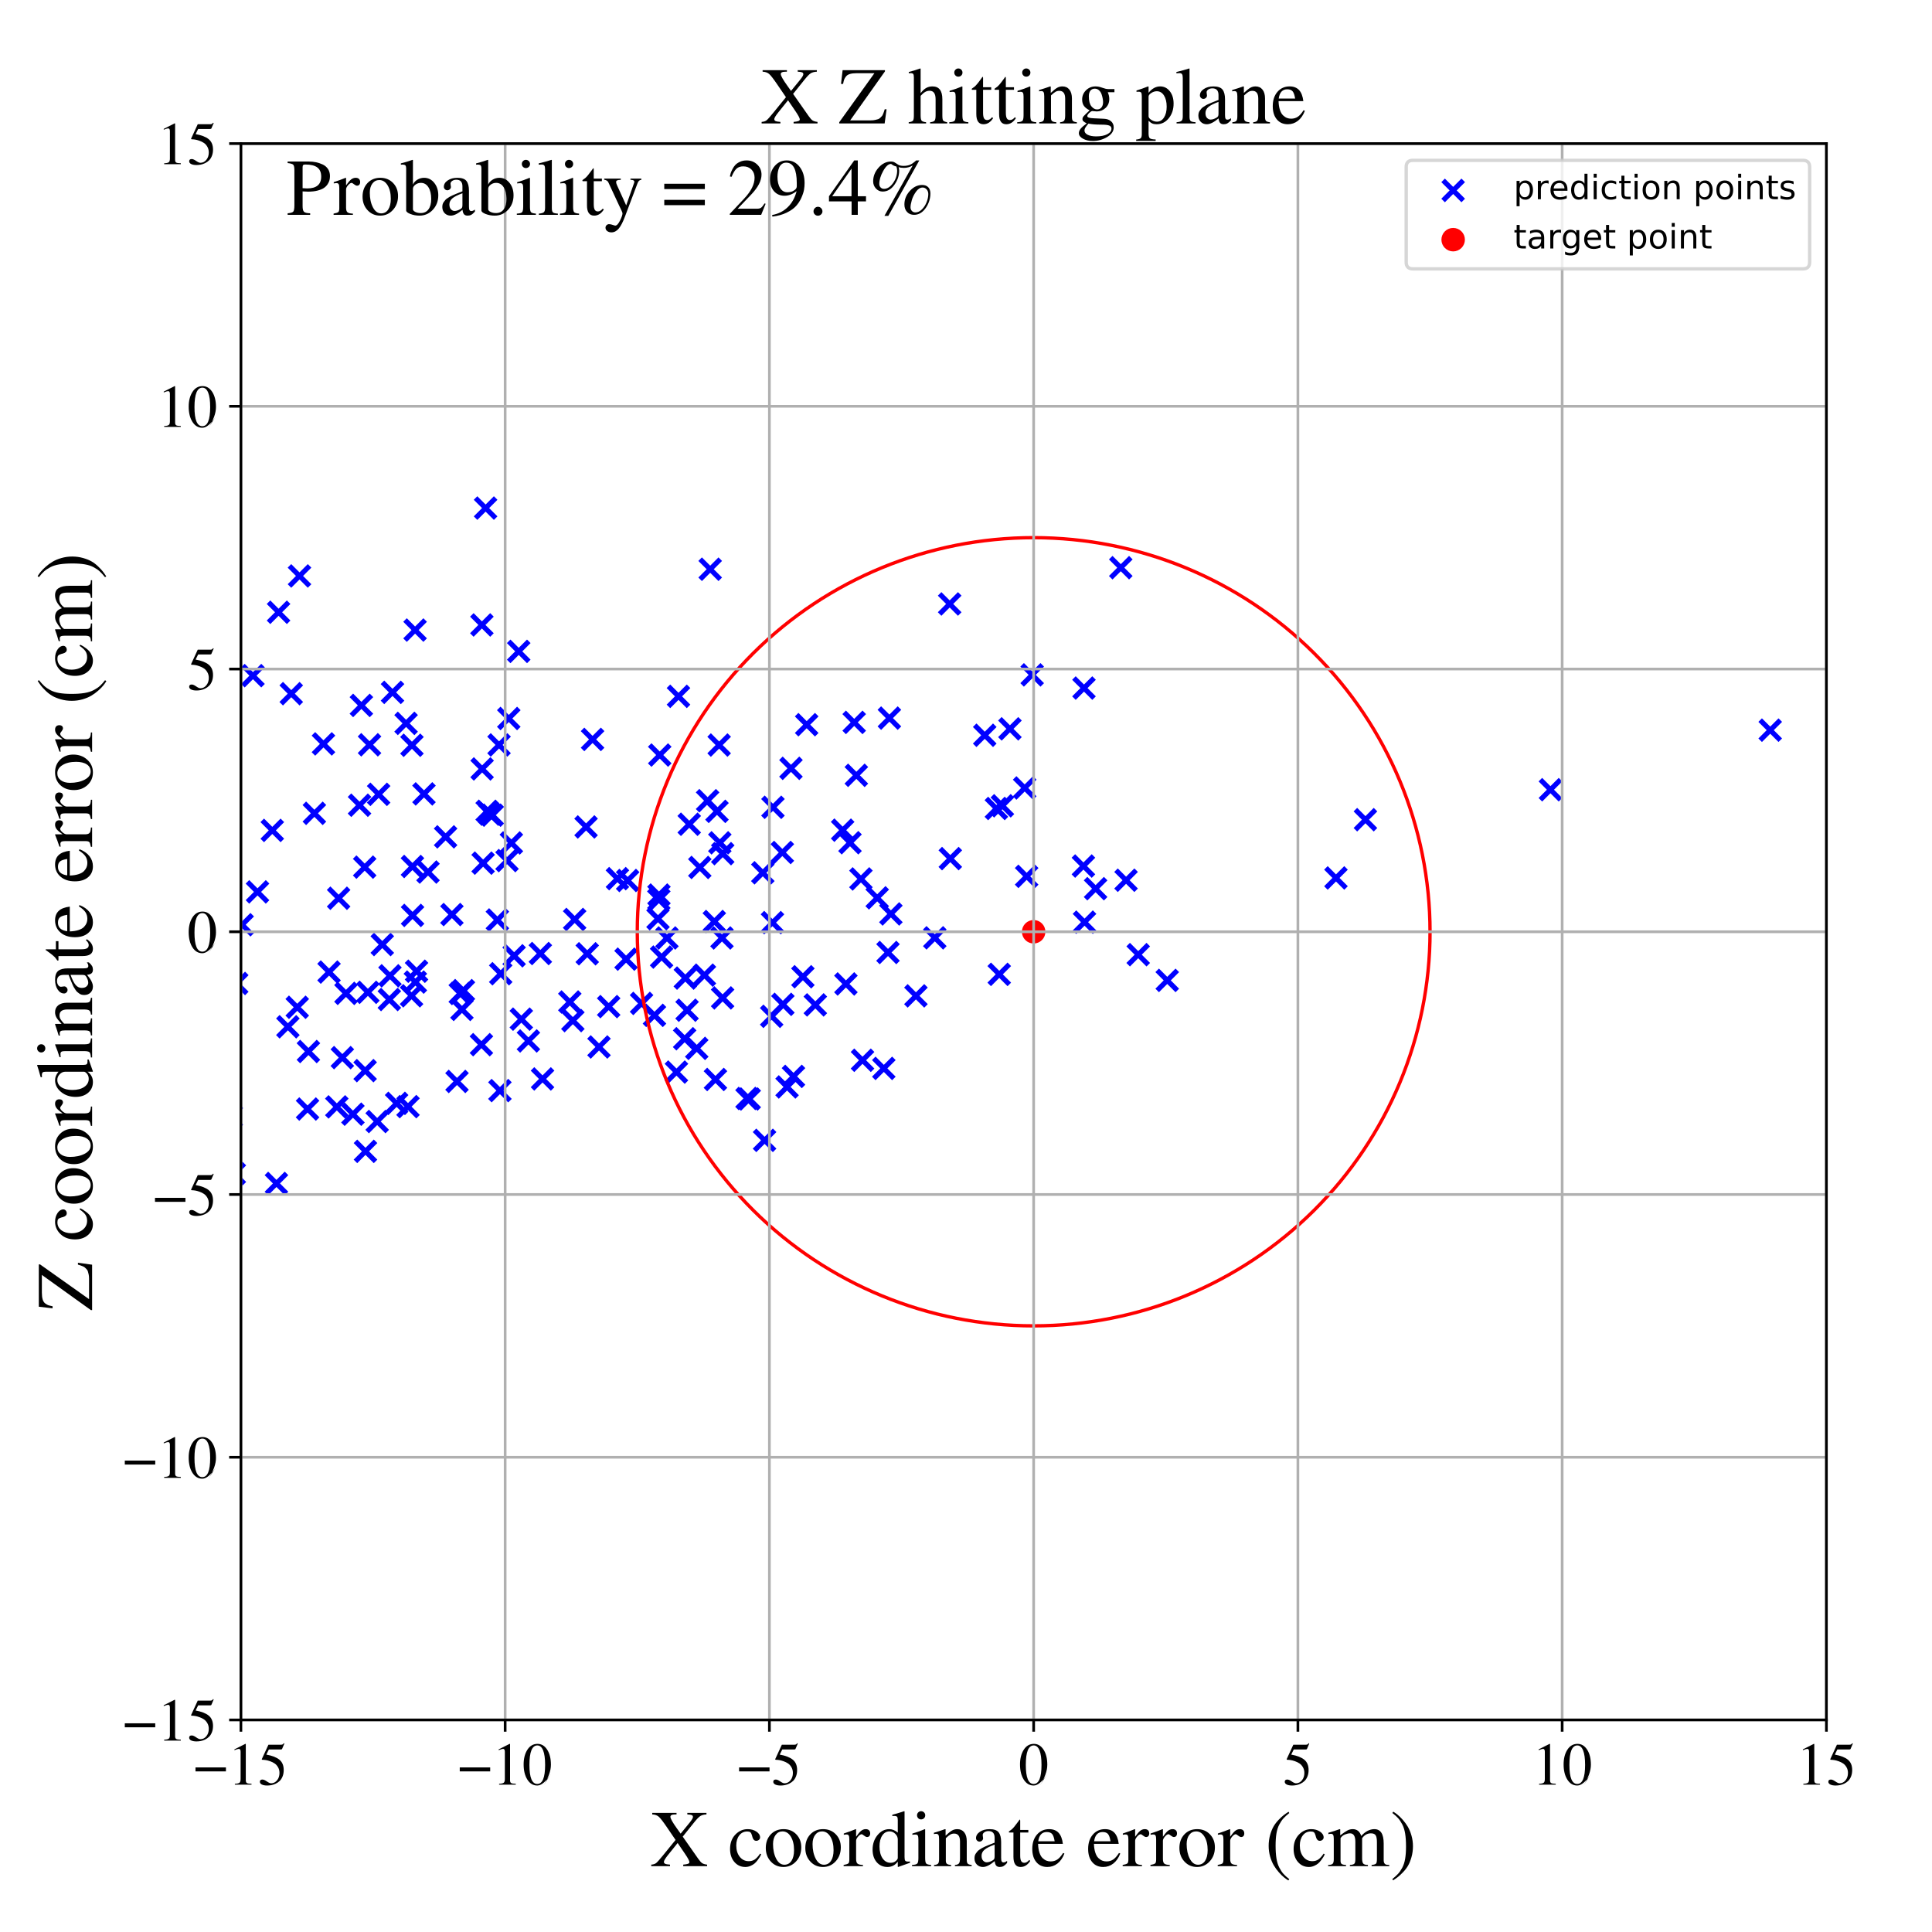 <?xml version="1.0" encoding="utf-8" standalone="no"?>
<!DOCTYPE svg PUBLIC "-//W3C//DTD SVG 1.1//EN"
  "http://www.w3.org/Graphics/SVG/1.1/DTD/svg11.dtd">
<!-- Created with matplotlib (https://matplotlib.org/) -->
<svg height="576pt" version="1.1" viewBox="0 0 576 576" width="576pt" xmlns="http://www.w3.org/2000/svg" xmlns:xlink="http://www.w3.org/1999/xlink">
 <defs>
  <style type="text/css">
*{stroke-linecap:butt;stroke-linejoin:round;}
  </style>
 </defs>
 <g id="figure_1">
  <g id="patch_1">
   <path d="M 0 576 
L 576 576 
L 576 0 
L 0 0 
z
" style="fill:#ffffff;"/>
  </g>
  <g id="axes_1">
   <g id="patch_2">
    <path d="M 71.822 512.784 
L 544.52 512.784 
L 544.52 42.802 
L 71.822 42.802 
z
" style="fill:#ffffff;"/>
   </g>
   <g id="PathCollection_1">
    <defs>
     <path d="M -3 3 
L 3 -3 
M -3 -3 
L 3 3 
" id="mf6c24fe906" style="stroke:#0000ff;stroke-width:1.5;"/>
    </defs>
    <g clip-path="url(#p22930d8bc0)">
     <use style="fill:#0000ff;stroke:#0000ff;stroke-width:1.5;" x="205.485" xlink:href="#mf6c24fe906" y="245.737"/>
     <use style="fill:#0000ff;stroke:#0000ff;stroke-width:1.5;" x="64.074" xlink:href="#mf6c24fe906" y="267.763"/>
     <use style="fill:#0000ff;stroke:#0000ff;stroke-width:1.5;" x="153.281" xlink:href="#mf6c24fe906" y="284.952"/>
     <use style="fill:#0000ff;stroke:#0000ff;stroke-width:1.5;" x="107.193" xlink:href="#mf6c24fe906" y="240.067"/>
     <use style="fill:#0000ff;stroke:#0000ff;stroke-width:1.5;" x="144.036" xlink:href="#mf6c24fe906" y="257.332"/>
     <use style="fill:#0000ff;stroke:#0000ff;stroke-width:1.5;" x="-1" xlink:href="#mf6c24fe906" y="251.507"/>
     <use style="fill:#0000ff;stroke:#0000ff;stroke-width:1.5;" x="-1" xlink:href="#mf6c24fe906" y="287.324"/>
     <use style="fill:#0000ff;stroke:#0000ff;stroke-width:1.5;" x="5.96" xlink:href="#mf6c24fe906" y="299.428"/>
     <use style="fill:#0000ff;stroke:#0000ff;stroke-width:1.5;" x="121.64" xlink:href="#mf6c24fe906" y="329.926"/>
     <use style="fill:#0000ff;stroke:#0000ff;stroke-width:1.5;" x="-1" xlink:href="#mf6c24fe906" y="260.269"/>
     <use style="fill:#0000ff;stroke:#0000ff;stroke-width:1.5;" x="-1" xlink:href="#mf6c24fe906" y="256.9"/>
     <use style="fill:#0000ff;stroke:#0000ff;stroke-width:1.5;" x="96.441" xlink:href="#mf6c24fe906" y="221.78"/>
     <use style="fill:#0000ff;stroke:#0000ff;stroke-width:1.5;" x="253.416" xlink:href="#mf6c24fe906" y="251.246"/>
     <use style="fill:#0000ff;stroke:#0000ff;stroke-width:1.5;" x="204.842" xlink:href="#mf6c24fe906" y="301.18"/>
     <use style="fill:#0000ff;stroke:#0000ff;stroke-width:1.5;" x="-1" xlink:href="#mf6c24fe906" y="305.723"/>
     <use style="fill:#0000ff;stroke:#0000ff;stroke-width:1.5;" x="-1" xlink:href="#mf6c24fe906" y="270.427"/>
     <use style="fill:#0000ff;stroke:#0000ff;stroke-width:1.5;" x="202.286" xlink:href="#mf6c24fe906" y="207.605"/>
     <use style="fill:#0000ff;stroke:#0000ff;stroke-width:1.5;" x="207.724" xlink:href="#mf6c24fe906" y="312.556"/>
     <use style="fill:#0000ff;stroke:#0000ff;stroke-width:1.5;" x="236.57" xlink:href="#mf6c24fe906" y="320.914"/>
     <use style="fill:#0000ff;stroke:#0000ff;stroke-width:1.5;" x="255.31" xlink:href="#mf6c24fe906" y="231.152"/>
     <use style="fill:#0000ff;stroke:#0000ff;stroke-width:1.5;" x="252.198" xlink:href="#mf6c24fe906" y="293.352"/>
     <use style="fill:#0000ff;stroke:#0000ff;stroke-width:1.5;" x="-1" xlink:href="#mf6c24fe906" y="302.785"/>
     <use style="fill:#0000ff;stroke:#0000ff;stroke-width:1.5;" x="-1" xlink:href="#mf6c24fe906" y="311.834"/>
     <use style="fill:#0000ff;stroke:#0000ff;stroke-width:1.5;" x="108.864" xlink:href="#mf6c24fe906" y="319.195"/>
     <use style="fill:#0000ff;stroke:#0000ff;stroke-width:1.5;" x="-1" xlink:href="#mf6c24fe906" y="226.933"/>
     <use style="fill:#0000ff;stroke:#0000ff;stroke-width:1.5;" x="-1" xlink:href="#mf6c24fe906" y="262.027"/>
     <use style="fill:#0000ff;stroke:#0000ff;stroke-width:1.5;" x="123.751" xlink:href="#mf6c24fe906" y="187.847"/>
     <use style="fill:#0000ff;stroke:#0000ff;stroke-width:1.5;" x="56.607" xlink:href="#mf6c24fe906" y="304.849"/>
     <use style="fill:#0000ff;stroke:#0000ff;stroke-width:1.5;" x="-1" xlink:href="#mf6c24fe906" y="299.46"/>
     <use style="fill:#0000ff;stroke:#0000ff;stroke-width:1.5;" x="-1" xlink:href="#mf6c24fe906" y="310.644"/>
     <use style="fill:#0000ff;stroke:#0000ff;stroke-width:1.5;" x="100.416" xlink:href="#mf6c24fe906" y="330.003"/>
     <use style="fill:#0000ff;stroke:#0000ff;stroke-width:1.5;" x="334.147" xlink:href="#mf6c24fe906" y="169.254"/>
     <use style="fill:#0000ff;stroke:#0000ff;stroke-width:1.5;" x="26.584" xlink:href="#mf6c24fe906" y="325.943"/>
     <use style="fill:#0000ff;stroke:#0000ff;stroke-width:1.5;" x="137.21" xlink:href="#mf6c24fe906" y="296.194"/>
     <use style="fill:#0000ff;stroke:#0000ff;stroke-width:1.5;" x="398.303" xlink:href="#mf6c24fe906" y="261.747"/>
     <use style="fill:#0000ff;stroke:#0000ff;stroke-width:1.5;" x="88.622" xlink:href="#mf6c24fe906" y="300.304"/>
     <use style="fill:#0000ff;stroke:#0000ff;stroke-width:1.5;" x="143.672" xlink:href="#mf6c24fe906" y="186.319"/>
     <use style="fill:#0000ff;stroke:#0000ff;stroke-width:1.5;" x="176.669" xlink:href="#mf6c24fe906" y="220.449"/>
     <use style="fill:#0000ff;stroke:#0000ff;stroke-width:1.5;" x="85.831" xlink:href="#mf6c24fe906" y="306.119"/>
     <use style="fill:#0000ff;stroke:#0000ff;stroke-width:1.5;" x="151.688" xlink:href="#mf6c24fe906" y="214.205"/>
     <use style="fill:#0000ff;stroke:#0000ff;stroke-width:1.5;" x="208.638" xlink:href="#mf6c24fe906" y="258.621"/>
     <use style="fill:#0000ff;stroke:#0000ff;stroke-width:1.5;" x="37.888" xlink:href="#mf6c24fe906" y="306.539"/>
     <use style="fill:#0000ff;stroke:#0000ff;stroke-width:1.5;" x="-1" xlink:href="#mf6c24fe906" y="304.881"/>
     <use style="fill:#0000ff;stroke:#0000ff;stroke-width:1.5;" x="-1" xlink:href="#mf6c24fe906" y="275.118"/>
     <use style="fill:#0000ff;stroke:#0000ff;stroke-width:1.5;" x="215.475" xlink:href="#mf6c24fe906" y="254.505"/>
     <use style="fill:#0000ff;stroke:#0000ff;stroke-width:1.5;" x="273.071" xlink:href="#mf6c24fe906" y="296.904"/>
     <use style="fill:#0000ff;stroke:#0000ff;stroke-width:1.5;" x="191.276" xlink:href="#mf6c24fe906" y="299.157"/>
     <use style="fill:#0000ff;stroke:#0000ff;stroke-width:1.5;" x="-1" xlink:href="#mf6c24fe906" y="244.2"/>
     <use style="fill:#0000ff;stroke:#0000ff;stroke-width:1.5;" x="-1" xlink:href="#mf6c24fe906" y="215.23"/>
     <use style="fill:#0000ff;stroke:#0000ff;stroke-width:1.5;" x="214.405" xlink:href="#mf6c24fe906" y="222.125"/>
     <use style="fill:#0000ff;stroke:#0000ff;stroke-width:1.5;" x="215.251" xlink:href="#mf6c24fe906" y="279.639"/>
     <use style="fill:#0000ff;stroke:#0000ff;stroke-width:1.5;" x="151.162" xlink:href="#mf6c24fe906" y="256.575"/>
     <use style="fill:#0000ff;stroke:#0000ff;stroke-width:1.5;" x="175.077" xlink:href="#mf6c24fe906" y="284.354"/>
     <use style="fill:#0000ff;stroke:#0000ff;stroke-width:1.5;" x="-1" xlink:href="#mf6c24fe906" y="305.3"/>
     <use style="fill:#0000ff;stroke:#0000ff;stroke-width:1.5;" x="-1" xlink:href="#mf6c24fe906" y="242.314"/>
     <use style="fill:#0000ff;stroke:#0000ff;stroke-width:1.5;" x="265.607" xlink:href="#mf6c24fe906" y="272.474"/>
     <use style="fill:#0000ff;stroke:#0000ff;stroke-width:1.5;" x="63.805" xlink:href="#mf6c24fe906" y="257.926"/>
     <use style="fill:#0000ff;stroke:#0000ff;stroke-width:1.5;" x="174.727" xlink:href="#mf6c24fe906" y="246.543"/>
     <use style="fill:#0000ff;stroke:#0000ff;stroke-width:1.5;" x="15.072" xlink:href="#mf6c24fe906" y="253.959"/>
     <use style="fill:#0000ff;stroke:#0000ff;stroke-width:1.5;" x="116.076" xlink:href="#mf6c24fe906" y="297.994"/>
     <use style="fill:#0000ff;stroke:#0000ff;stroke-width:1.5;" x="215.44" xlink:href="#mf6c24fe906" y="297.515"/>
     <use style="fill:#0000ff;stroke:#0000ff;stroke-width:1.5;" x="2.995" xlink:href="#mf6c24fe906" y="324.533"/>
     <use style="fill:#0000ff;stroke:#0000ff;stroke-width:1.5;" x="112.449" xlink:href="#mf6c24fe906" y="334.367"/>
     <use style="fill:#0000ff;stroke:#0000ff;stroke-width:1.5;" x="117.022" xlink:href="#mf6c24fe906" y="206.42"/>
     <use style="fill:#0000ff;stroke:#0000ff;stroke-width:1.5;" x="42.066" xlink:href="#mf6c24fe906" y="249.569"/>
     <use style="fill:#0000ff;stroke:#0000ff;stroke-width:1.5;" x="24.926" xlink:href="#mf6c24fe906" y="272.608"/>
     <use style="fill:#0000ff;stroke:#0000ff;stroke-width:1.5;" x="152.464" xlink:href="#mf6c24fe906" y="251.311"/>
     <use style="fill:#0000ff;stroke:#0000ff;stroke-width:1.5;" x="212.966" xlink:href="#mf6c24fe906" y="274.735"/>
     <use style="fill:#0000ff;stroke:#0000ff;stroke-width:1.5;" x="137.725" xlink:href="#mf6c24fe906" y="300.944"/>
     <use style="fill:#0000ff;stroke:#0000ff;stroke-width:1.5;" x="122.701" xlink:href="#mf6c24fe906" y="296.882"/>
     <use style="fill:#0000ff;stroke:#0000ff;stroke-width:1.5;" x="301.097" xlink:href="#mf6c24fe906" y="217.292"/>
     <use style="fill:#0000ff;stroke:#0000ff;stroke-width:1.5;" x="52.851" xlink:href="#mf6c24fe906" y="221.63"/>
     <use style="fill:#0000ff;stroke:#0000ff;stroke-width:1.5;" x="39.907" xlink:href="#mf6c24fe906" y="482.745"/>
     <use style="fill:#0000ff;stroke:#0000ff;stroke-width:1.5;" x="23.284" xlink:href="#mf6c24fe906" y="250.876"/>
     <use style="fill:#0000ff;stroke:#0000ff;stroke-width:1.5;" x="213.759" xlink:href="#mf6c24fe906" y="241.89"/>
     <use style="fill:#0000ff;stroke:#0000ff;stroke-width:1.5;" x="-1" xlink:href="#mf6c24fe906" y="277.453"/>
     <use style="fill:#0000ff;stroke:#0000ff;stroke-width:1.5;" x="-1" xlink:href="#mf6c24fe906" y="272.842"/>
     <use style="fill:#0000ff;stroke:#0000ff;stroke-width:1.5;" x="254.67" xlink:href="#mf6c24fe906" y="215.369"/>
     <use style="fill:#0000ff;stroke:#0000ff;stroke-width:1.5;" x="305.498" xlink:href="#mf6c24fe906" y="234.921"/>
     <use style="fill:#0000ff;stroke:#0000ff;stroke-width:1.5;" x="61.301" xlink:href="#mf6c24fe906" y="220.515"/>
     <use style="fill:#0000ff;stroke:#0000ff;stroke-width:1.5;" x="297.064" xlink:href="#mf6c24fe906" y="241.038"/>
     <use style="fill:#0000ff;stroke:#0000ff;stroke-width:1.5;" x="161.097" xlink:href="#mf6c24fe906" y="284.282"/>
     <use style="fill:#0000ff;stroke:#0000ff;stroke-width:1.5;" x="100.961" xlink:href="#mf6c24fe906" y="267.798"/>
     <use style="fill:#0000ff;stroke:#0000ff;stroke-width:1.5;" x="91.954" xlink:href="#mf6c24fe906" y="313.492"/>
     <use style="fill:#0000ff;stroke:#0000ff;stroke-width:1.5;" x="107.748" xlink:href="#mf6c24fe906" y="210.309"/>
     <use style="fill:#0000ff;stroke:#0000ff;stroke-width:1.5;" x="278.697" xlink:href="#mf6c24fe906" y="279.602"/>
     <use style="fill:#0000ff;stroke:#0000ff;stroke-width:1.5;" x="56.475" xlink:href="#mf6c24fe906" y="190.65"/>
     <use style="fill:#0000ff;stroke:#0000ff;stroke-width:1.5;" x="233.243" xlink:href="#mf6c24fe906" y="254.158"/>
     <use style="fill:#0000ff;stroke:#0000ff;stroke-width:1.5;" x="196.419" xlink:href="#mf6c24fe906" y="268.227"/>
     <use style="fill:#0000ff;stroke:#0000ff;stroke-width:1.5;" x="407.089" xlink:href="#mf6c24fe906" y="244.381"/>
     <use style="fill:#0000ff;stroke:#0000ff;stroke-width:1.5;" x="132.851" xlink:href="#mf6c24fe906" y="249.495"/>
     <use style="fill:#0000ff;stroke:#0000ff;stroke-width:1.5;" x="1.112" xlink:href="#mf6c24fe906" y="261.22"/>
     <use style="fill:#0000ff;stroke:#0000ff;stroke-width:1.5;" x="227.416" xlink:href="#mf6c24fe906" y="260.208"/>
     <use style="fill:#0000ff;stroke:#0000ff;stroke-width:1.5;" x="227.946" xlink:href="#mf6c24fe906" y="339.98"/>
     <use style="fill:#0000ff;stroke:#0000ff;stroke-width:1.5;" x="149.045" xlink:href="#mf6c24fe906" y="325.149"/>
     <use style="fill:#0000ff;stroke:#0000ff;stroke-width:1.5;" x="170.791" xlink:href="#mf6c24fe906" y="304.284"/>
     <use style="fill:#0000ff;stroke:#0000ff;stroke-width:1.5;" x="196.456" xlink:href="#mf6c24fe906" y="266.847"/>
     <use style="fill:#0000ff;stroke:#0000ff;stroke-width:1.5;" x="230.071" xlink:href="#mf6c24fe906" y="303.003"/>
     <use style="fill:#0000ff;stroke:#0000ff;stroke-width:1.5;" x="116.263" xlink:href="#mf6c24fe906" y="290.918"/>
     <use style="fill:#0000ff;stroke:#0000ff;stroke-width:1.5;" x="462.242" xlink:href="#mf6c24fe906" y="235.441"/>
     <use style="fill:#0000ff;stroke:#0000ff;stroke-width:1.5;" x="69.866" xlink:href="#mf6c24fe906" y="349.912"/>
     <use style="fill:#0000ff;stroke:#0000ff;stroke-width:1.5;" x="222.706" xlink:href="#mf6c24fe906" y="327.486"/>
     <use style="fill:#0000ff;stroke:#0000ff;stroke-width:1.5;" x="283.133" xlink:href="#mf6c24fe906" y="180.061"/>
     <use style="fill:#0000ff;stroke:#0000ff;stroke-width:1.5;" x="72.197" xlink:href="#mf6c24fe906" y="275.701"/>
     <use style="fill:#0000ff;stroke:#0000ff;stroke-width:1.5;" x="1.894" xlink:href="#mf6c24fe906" y="205.057"/>
     <use style="fill:#0000ff;stroke:#0000ff;stroke-width:1.5;" x="197.246" xlink:href="#mf6c24fe906" y="285.338"/>
     <use style="fill:#0000ff;stroke:#0000ff;stroke-width:1.5;" x="91.692" xlink:href="#mf6c24fe906" y="330.641"/>
     <use style="fill:#0000ff;stroke:#0000ff;stroke-width:1.5;" x="306.083" xlink:href="#mf6c24fe906" y="261.269"/>
     <use style="fill:#0000ff;stroke:#0000ff;stroke-width:1.5;" x="239.369" xlink:href="#mf6c24fe906" y="291.204"/>
     <use style="fill:#0000ff;stroke:#0000ff;stroke-width:1.5;" x="-1" xlink:href="#mf6c24fe906" y="283.267"/>
     <use style="fill:#0000ff;stroke:#0000ff;stroke-width:1.5;" x="-1" xlink:href="#mf6c24fe906" y="277.743"/>
     <use style="fill:#0000ff;stroke:#0000ff;stroke-width:1.5;" x="196.171" xlink:href="#mf6c24fe906" y="273.905"/>
     <use style="fill:#0000ff;stroke:#0000ff;stroke-width:1.5;" x="261.53" xlink:href="#mf6c24fe906" y="267.677"/>
     <use style="fill:#0000ff;stroke:#0000ff;stroke-width:1.5;" x="283.325" xlink:href="#mf6c24fe906" y="255.981"/>
     <use style="fill:#0000ff;stroke:#0000ff;stroke-width:1.5;" x="54.682" xlink:href="#mf6c24fe906" y="263.852"/>
     <use style="fill:#0000ff;stroke:#0000ff;stroke-width:1.5;" x="-1" xlink:href="#mf6c24fe906" y="257.108"/>
     <use style="fill:#0000ff;stroke:#0000ff;stroke-width:1.5;" x="-1" xlink:href="#mf6c24fe906" y="260.365"/>
     <use style="fill:#0000ff;stroke:#0000ff;stroke-width:1.5;" x="157.538" xlink:href="#mf6c24fe906" y="310.344"/>
     <use style="fill:#0000ff;stroke:#0000ff;stroke-width:1.5;" x="143.533" xlink:href="#mf6c24fe906" y="311.454"/>
     <use style="fill:#0000ff;stroke:#0000ff;stroke-width:1.5;" x="126.403" xlink:href="#mf6c24fe906" y="236.693"/>
     <use style="fill:#0000ff;stroke:#0000ff;stroke-width:1.5;" x="-1" xlink:href="#mf6c24fe906" y="279.367"/>
     <use style="fill:#0000ff;stroke:#0000ff;stroke-width:1.5;" x="-1" xlink:href="#mf6c24fe906" y="267.528"/>
     <use style="fill:#0000ff;stroke:#0000ff;stroke-width:1.5;" x="121.072" xlink:href="#mf6c24fe906" y="215.665"/>
     <use style="fill:#0000ff;stroke:#0000ff;stroke-width:1.5;" x="297.914" xlink:href="#mf6c24fe906" y="290.491"/>
     <use style="fill:#0000ff;stroke:#0000ff;stroke-width:1.5;" x="81.183" xlink:href="#mf6c24fe906" y="247.574"/>
     <use style="fill:#0000ff;stroke:#0000ff;stroke-width:1.5;" x="83.052" xlink:href="#mf6c24fe906" y="182.537"/>
     <use style="fill:#0000ff;stroke:#0000ff;stroke-width:1.5;" x="144.777" xlink:href="#mf6c24fe906" y="151.476"/>
     <use style="fill:#0000ff;stroke:#0000ff;stroke-width:1.5;" x="70.586" xlink:href="#mf6c24fe906" y="293.204"/>
     <use style="fill:#0000ff;stroke:#0000ff;stroke-width:1.5;" x="122.968" xlink:href="#mf6c24fe906" y="258.336"/>
     <use style="fill:#0000ff;stroke:#0000ff;stroke-width:1.5;" x="210.966" xlink:href="#mf6c24fe906" y="238.721"/>
     <use style="fill:#0000ff;stroke:#0000ff;stroke-width:1.5;" x="112.886" xlink:href="#mf6c24fe906" y="236.817"/>
     <use style="fill:#0000ff;stroke:#0000ff;stroke-width:1.5;" x="145.233" xlink:href="#mf6c24fe906" y="241.873"/>
     <use style="fill:#0000ff;stroke:#0000ff;stroke-width:1.5;" x="68.22" xlink:href="#mf6c24fe906" y="198.864"/>
     <use style="fill:#0000ff;stroke:#0000ff;stroke-width:1.5;" x="146.062" xlink:href="#mf6c24fe906" y="242.731"/>
     <use style="fill:#0000ff;stroke:#0000ff;stroke-width:1.5;" x="24.151" xlink:href="#mf6c24fe906" y="244.949"/>
     <use style="fill:#0000ff;stroke:#0000ff;stroke-width:1.5;" x="143.741" xlink:href="#mf6c24fe906" y="229.246"/>
     <use style="fill:#0000ff;stroke:#0000ff;stroke-width:1.5;" x="108.967" xlink:href="#mf6c24fe906" y="343.259"/>
     <use style="fill:#0000ff;stroke:#0000ff;stroke-width:1.5;" x="122.816" xlink:href="#mf6c24fe906" y="222.192"/>
     <use style="fill:#0000ff;stroke:#0000ff;stroke-width:1.5;" x="3.762" xlink:href="#mf6c24fe906" y="283.655"/>
     <use style="fill:#0000ff;stroke:#0000ff;stroke-width:1.5;" x="154.653" xlink:href="#mf6c24fe906" y="194.198"/>
     <use style="fill:#0000ff;stroke:#0000ff;stroke-width:1.5;" x="234.654" xlink:href="#mf6c24fe906" y="324.06"/>
     <use style="fill:#0000ff;stroke:#0000ff;stroke-width:1.5;" x="86.837" xlink:href="#mf6c24fe906" y="206.81"/>
     <use style="fill:#0000ff;stroke:#0000ff;stroke-width:1.5;" x="-1" xlink:href="#mf6c24fe906" y="250.276"/>
     <use style="fill:#0000ff;stroke:#0000ff;stroke-width:1.5;" x="-1" xlink:href="#mf6c24fe906" y="276.647"/>
     <use style="fill:#0000ff;stroke:#0000ff;stroke-width:1.5;" x="24.406" xlink:href="#mf6c24fe906" y="276.924"/>
     <use style="fill:#0000ff;stroke:#0000ff;stroke-width:1.5;" x="75.419" xlink:href="#mf6c24fe906" y="201.435"/>
     <use style="fill:#0000ff;stroke:#0000ff;stroke-width:1.5;" x="204.317" xlink:href="#mf6c24fe906" y="291.605"/>
     <use style="fill:#0000ff;stroke:#0000ff;stroke-width:1.5;" x="323.337" xlink:href="#mf6c24fe906" y="274.929"/>
     <use style="fill:#0000ff;stroke:#0000ff;stroke-width:1.5;" x="-1" xlink:href="#mf6c24fe906" y="273.172"/>
     <use style="fill:#0000ff;stroke:#0000ff;stroke-width:1.5;" x="-1" xlink:href="#mf6c24fe906" y="337.333"/>
     <use style="fill:#0000ff;stroke:#0000ff;stroke-width:1.5;" x="335.721" xlink:href="#mf6c24fe906" y="262.43"/>
     <use style="fill:#0000ff;stroke:#0000ff;stroke-width:1.5;" x="41.463" xlink:href="#mf6c24fe906" y="314.694"/>
     <use style="fill:#0000ff;stroke:#0000ff;stroke-width:1.5;" x="213.305" xlink:href="#mf6c24fe906" y="321.831"/>
     <use style="fill:#0000ff;stroke:#0000ff;stroke-width:1.5;" x="-1" xlink:href="#mf6c24fe906" y="239.433"/>
     <use style="fill:#0000ff;stroke:#0000ff;stroke-width:1.5;" x="-1" xlink:href="#mf6c24fe906" y="233.275"/>
     <use style="fill:#0000ff;stroke:#0000ff;stroke-width:1.5;" x="89.295" xlink:href="#mf6c24fe906" y="171.707"/>
     <use style="fill:#0000ff;stroke:#0000ff;stroke-width:1.5;" x="105.222" xlink:href="#mf6c24fe906" y="332.18"/>
     <use style="fill:#0000ff;stroke:#0000ff;stroke-width:1.5;" x="1.914" xlink:href="#mf6c24fe906" y="304.984"/>
     <use style="fill:#0000ff;stroke:#0000ff;stroke-width:1.5;" x="-1" xlink:href="#mf6c24fe906" y="309.358"/>
     <use style="fill:#0000ff;stroke:#0000ff;stroke-width:1.5;" x="-1" xlink:href="#mf6c24fe906" y="314.812"/>
     <use style="fill:#0000ff;stroke:#0000ff;stroke-width:1.5;" x="198.841" xlink:href="#mf6c24fe906" y="279.642"/>
     <use style="fill:#0000ff;stroke:#0000ff;stroke-width:1.5;" x="263.5" xlink:href="#mf6c24fe906" y="318.527"/>
     <use style="fill:#0000ff;stroke:#0000ff;stroke-width:1.5;" x="211.737" xlink:href="#mf6c24fe906" y="169.708"/>
     <use style="fill:#0000ff;stroke:#0000ff;stroke-width:1.5;" x="124.191" xlink:href="#mf6c24fe906" y="289.556"/>
     <use style="fill:#0000ff;stroke:#0000ff;stroke-width:1.5;" x="93.731" xlink:href="#mf6c24fe906" y="242.48"/>
     <use style="fill:#0000ff;stroke:#0000ff;stroke-width:1.5;" x="65.206" xlink:href="#mf6c24fe906" y="312.396"/>
     <use style="fill:#0000ff;stroke:#0000ff;stroke-width:1.5;" x="43.696" xlink:href="#mf6c24fe906" y="337.549"/>
     <use style="fill:#0000ff;stroke:#0000ff;stroke-width:1.5;" x="265.161" xlink:href="#mf6c24fe906" y="214.094"/>
     <use style="fill:#0000ff;stroke:#0000ff;stroke-width:1.5;" x="56.084" xlink:href="#mf6c24fe906" y="235.24"/>
     <use style="fill:#0000ff;stroke:#0000ff;stroke-width:1.5;" x="196.692" xlink:href="#mf6c24fe906" y="225.107"/>
     <use style="fill:#0000ff;stroke:#0000ff;stroke-width:1.5;" x="52.774" xlink:href="#mf6c24fe906" y="298.292"/>
     <use style="fill:#0000ff;stroke:#0000ff;stroke-width:1.5;" x="-1" xlink:href="#mf6c24fe906" y="257.733"/>
     <use style="fill:#0000ff;stroke:#0000ff;stroke-width:1.5;" x="-1" xlink:href="#mf6c24fe906" y="241.362"/>
     <use style="fill:#0000ff;stroke:#0000ff;stroke-width:1.5;" x="148.285" xlink:href="#mf6c24fe906" y="274.276"/>
     <use style="fill:#0000ff;stroke:#0000ff;stroke-width:1.5;" x="-1" xlink:href="#mf6c24fe906" y="259.67"/>
     <use style="fill:#0000ff;stroke:#0000ff;stroke-width:1.5;" x="-1" xlink:href="#mf6c24fe906" y="251.543"/>
     <use style="fill:#0000ff;stroke:#0000ff;stroke-width:1.5;" x="527.769" xlink:href="#mf6c24fe906" y="217.688"/>
     <use style="fill:#0000ff;stroke:#0000ff;stroke-width:1.5;" x="243.08" xlink:href="#mf6c24fe906" y="299.597"/>
     <use style="fill:#0000ff;stroke:#0000ff;stroke-width:1.5;" x="323.177" xlink:href="#mf6c24fe906" y="205.139"/>
     <use style="fill:#0000ff;stroke:#0000ff;stroke-width:1.5;" x="123.839" xlink:href="#mf6c24fe906" y="292.795"/>
     <use style="fill:#0000ff;stroke:#0000ff;stroke-width:1.5;" x="46.322" xlink:href="#mf6c24fe906" y="358.099"/>
     <use style="fill:#0000ff;stroke:#0000ff;stroke-width:1.5;" x="240.5" xlink:href="#mf6c24fe906" y="216.057"/>
     <use style="fill:#0000ff;stroke:#0000ff;stroke-width:1.5;" x="122.999" xlink:href="#mf6c24fe906" y="272.918"/>
     <use style="fill:#0000ff;stroke:#0000ff;stroke-width:1.5;" x="155.426" xlink:href="#mf6c24fe906" y="303.844"/>
     <use style="fill:#0000ff;stroke:#0000ff;stroke-width:1.5;" x="110.171" xlink:href="#mf6c24fe906" y="222.046"/>
     <use style="fill:#0000ff;stroke:#0000ff;stroke-width:1.5;" x="161.755" xlink:href="#mf6c24fe906" y="321.67"/>
     <use style="fill:#0000ff;stroke:#0000ff;stroke-width:1.5;" x="102.066" xlink:href="#mf6c24fe906" y="315.317"/>
     <use style="fill:#0000ff;stroke:#0000ff;stroke-width:1.5;" x="8.443" xlink:href="#mf6c24fe906" y="219.836"/>
     <use style="fill:#0000ff;stroke:#0000ff;stroke-width:1.5;" x="149.282" xlink:href="#mf6c24fe906" y="290.301"/>
     <use style="fill:#0000ff;stroke:#0000ff;stroke-width:1.5;" x="148.782" xlink:href="#mf6c24fe906" y="222.088"/>
     <use style="fill:#0000ff;stroke:#0000ff;stroke-width:1.5;" x="103.149" xlink:href="#mf6c24fe906" y="296.163"/>
     <use style="fill:#0000ff;stroke:#0000ff;stroke-width:1.5;" x="347.997" xlink:href="#mf6c24fe906" y="292.291"/>
     <use style="fill:#0000ff;stroke:#0000ff;stroke-width:1.5;" x="58.452" xlink:href="#mf6c24fe906" y="311.509"/>
     <use style="fill:#0000ff;stroke:#0000ff;stroke-width:1.5;" x="-1" xlink:href="#mf6c24fe906" y="254.268"/>
     <use style="fill:#0000ff;stroke:#0000ff;stroke-width:1.5;" x="-1" xlink:href="#mf6c24fe906" y="247.285"/>
     <use style="fill:#0000ff;stroke:#0000ff;stroke-width:1.5;" x="61.2" xlink:href="#mf6c24fe906" y="281.259"/>
     <use style="fill:#0000ff;stroke:#0000ff;stroke-width:1.5;" x="53.769" xlink:href="#mf6c24fe906" y="234.982"/>
     <use style="fill:#0000ff;stroke:#0000ff;stroke-width:1.5;" x="138.17" xlink:href="#mf6c24fe906" y="295.336"/>
     <use style="fill:#0000ff;stroke:#0000ff;stroke-width:1.5;" x="59.013" xlink:href="#mf6c24fe906" y="327.873"/>
     <use style="fill:#0000ff;stroke:#0000ff;stroke-width:1.5;" x="171.327" xlink:href="#mf6c24fe906" y="274.124"/>
     <use style="fill:#0000ff;stroke:#0000ff;stroke-width:1.5;" x="184.079" xlink:href="#mf6c24fe906" y="261.957"/>
     <use style="fill:#0000ff;stroke:#0000ff;stroke-width:1.5;" x="63.24" xlink:href="#mf6c24fe906" y="301.727"/>
     <use style="fill:#0000ff;stroke:#0000ff;stroke-width:1.5;" x="307.73" xlink:href="#mf6c24fe906" y="201.206"/>
     <use style="fill:#0000ff;stroke:#0000ff;stroke-width:1.5;" x="61.723" xlink:href="#mf6c24fe906" y="303.127"/>
     <use style="fill:#0000ff;stroke:#0000ff;stroke-width:1.5;" x="230.304" xlink:href="#mf6c24fe906" y="275.065"/>
     <use style="fill:#0000ff;stroke:#0000ff;stroke-width:1.5;" x="53.934" xlink:href="#mf6c24fe906" y="252.215"/>
     <use style="fill:#0000ff;stroke:#0000ff;stroke-width:1.5;" x="108.728" xlink:href="#mf6c24fe906" y="258.525"/>
     <use style="fill:#0000ff;stroke:#0000ff;stroke-width:1.5;" x="76.772" xlink:href="#mf6c24fe906" y="265.906"/>
     <use style="fill:#0000ff;stroke:#0000ff;stroke-width:1.5;" x="251.226" xlink:href="#mf6c24fe906" y="247.507"/>
     <use style="fill:#0000ff;stroke:#0000ff;stroke-width:1.5;" x="59.125" xlink:href="#mf6c24fe906" y="313.857"/>
     <use style="fill:#0000ff;stroke:#0000ff;stroke-width:1.5;" x="264.742" xlink:href="#mf6c24fe906" y="283.969"/>
     <use style="fill:#0000ff;stroke:#0000ff;stroke-width:1.5;" x="223.378" xlink:href="#mf6c24fe906" y="327.65"/>
     <use style="fill:#0000ff;stroke:#0000ff;stroke-width:1.5;" x="118.247" xlink:href="#mf6c24fe906" y="328.951"/>
     <use style="fill:#0000ff;stroke:#0000ff;stroke-width:1.5;" x="113.976" xlink:href="#mf6c24fe906" y="281.604"/>
     <use style="fill:#0000ff;stroke:#0000ff;stroke-width:1.5;" x="201.679" xlink:href="#mf6c24fe906" y="319.627"/>
     <use style="fill:#0000ff;stroke:#0000ff;stroke-width:1.5;" x="63.492" xlink:href="#mf6c24fe906" y="292.161"/>
     <use style="fill:#0000ff;stroke:#0000ff;stroke-width:1.5;" x="36.648" xlink:href="#mf6c24fe906" y="310"/>
     <use style="fill:#0000ff;stroke:#0000ff;stroke-width:1.5;" x="235.819" xlink:href="#mf6c24fe906" y="229.069"/>
     <use style="fill:#0000ff;stroke:#0000ff;stroke-width:1.5;" x="230.445" xlink:href="#mf6c24fe906" y="240.686"/>
     <use style="fill:#0000ff;stroke:#0000ff;stroke-width:1.5;" x="-1" xlink:href="#mf6c24fe906" y="259.416"/>
     <use style="fill:#0000ff;stroke:#0000ff;stroke-width:1.5;" x="-1" xlink:href="#mf6c24fe906" y="265.772"/>
     <use style="fill:#0000ff;stroke:#0000ff;stroke-width:1.5;" x="98.104" xlink:href="#mf6c24fe906" y="289.809"/>
     <use style="fill:#0000ff;stroke:#0000ff;stroke-width:1.5;" x="20.97" xlink:href="#mf6c24fe906" y="254.064"/>
     <use style="fill:#0000ff;stroke:#0000ff;stroke-width:1.5;" x="68.954" xlink:href="#mf6c24fe906" y="332.847"/>
     <use style="fill:#0000ff;stroke:#0000ff;stroke-width:1.5;" x="169.883" xlink:href="#mf6c24fe906" y="298.727"/>
     <use style="fill:#0000ff;stroke:#0000ff;stroke-width:1.5;" x="-1" xlink:href="#mf6c24fe906" y="243.19"/>
     <use style="fill:#0000ff;stroke:#0000ff;stroke-width:1.5;" x="-1" xlink:href="#mf6c24fe906" y="224.835"/>
     <use style="fill:#0000ff;stroke:#0000ff;stroke-width:1.5;" x="293.587" xlink:href="#mf6c24fe906" y="219.211"/>
     <use style="fill:#0000ff;stroke:#0000ff;stroke-width:1.5;" x="0.137" xlink:href="#mf6c24fe906" y="227.165"/>
     <use style="fill:#0000ff;stroke:#0000ff;stroke-width:1.5;" x="136.251" xlink:href="#mf6c24fe906" y="322.416"/>
     <use style="fill:#0000ff;stroke:#0000ff;stroke-width:1.5;" x="186.643" xlink:href="#mf6c24fe906" y="285.956"/>
     <use style="fill:#0000ff;stroke:#0000ff;stroke-width:1.5;" x="257.151" xlink:href="#mf6c24fe906" y="316.105"/>
     <use style="fill:#0000ff;stroke:#0000ff;stroke-width:1.5;" x="214.607" xlink:href="#mf6c24fe906" y="251.273"/>
     <use style="fill:#0000ff;stroke:#0000ff;stroke-width:1.5;" x="187.125" xlink:href="#mf6c24fe906" y="262.503"/>
     <use style="fill:#0000ff;stroke:#0000ff;stroke-width:1.5;" x="127.606" xlink:href="#mf6c24fe906" y="259.986"/>
     <use style="fill:#0000ff;stroke:#0000ff;stroke-width:1.5;" x="256.675" xlink:href="#mf6c24fe906" y="262.044"/>
     <use style="fill:#0000ff;stroke:#0000ff;stroke-width:1.5;" x="210.016" xlink:href="#mf6c24fe906" y="290.726"/>
     <use style="fill:#0000ff;stroke:#0000ff;stroke-width:1.5;" x="178.584" xlink:href="#mf6c24fe906" y="312.139"/>
     <use style="fill:#0000ff;stroke:#0000ff;stroke-width:1.5;" x="181.47" xlink:href="#mf6c24fe906" y="300.105"/>
     <use style="fill:#0000ff;stroke:#0000ff;stroke-width:1.5;" x="233.402" xlink:href="#mf6c24fe906" y="299.434"/>
     <use style="fill:#0000ff;stroke:#0000ff;stroke-width:1.5;" x="24.8" xlink:href="#mf6c24fe906" y="335.291"/>
     <use style="fill:#0000ff;stroke:#0000ff;stroke-width:1.5;" x="-1" xlink:href="#mf6c24fe906" y="226.854"/>
     <use style="fill:#0000ff;stroke:#0000ff;stroke-width:1.5;" x="-1" xlink:href="#mf6c24fe906" y="221.022"/>
     <use style="fill:#0000ff;stroke:#0000ff;stroke-width:1.5;" x="298.856" xlink:href="#mf6c24fe906" y="240.232"/>
     <use style="fill:#0000ff;stroke:#0000ff;stroke-width:1.5;" x="204.121" xlink:href="#mf6c24fe906" y="309.682"/>
     <use style="fill:#0000ff;stroke:#0000ff;stroke-width:1.5;" x="82.421" xlink:href="#mf6c24fe906" y="352.83"/>
     <use style="fill:#0000ff;stroke:#0000ff;stroke-width:1.5;" x="-1" xlink:href="#mf6c24fe906" y="316.856"/>
     <use style="fill:#0000ff;stroke:#0000ff;stroke-width:1.5;" x="-1" xlink:href="#mf6c24fe906" y="255.218"/>
     <use style="fill:#0000ff;stroke:#0000ff;stroke-width:1.5;" x="46.311" xlink:href="#mf6c24fe906" y="242.735"/>
     <use style="fill:#0000ff;stroke:#0000ff;stroke-width:1.5;" x="134.732" xlink:href="#mf6c24fe906" y="272.664"/>
     <use style="fill:#0000ff;stroke:#0000ff;stroke-width:1.5;" x="195.124" xlink:href="#mf6c24fe906" y="302.706"/>
     <use style="fill:#0000ff;stroke:#0000ff;stroke-width:1.5;" x="-1" xlink:href="#mf6c24fe906" y="309.906"/>
     <use style="fill:#0000ff;stroke:#0000ff;stroke-width:1.5;" x="-1" xlink:href="#mf6c24fe906" y="303.98"/>
     <use style="fill:#0000ff;stroke:#0000ff;stroke-width:1.5;" x="326.638" xlink:href="#mf6c24fe906" y="264.945"/>
     <use style="fill:#0000ff;stroke:#0000ff;stroke-width:1.5;" x="-1" xlink:href="#mf6c24fe906" y="344.709"/>
     <use style="fill:#0000ff;stroke:#0000ff;stroke-width:1.5;" x="-1" xlink:href="#mf6c24fe906" y="334.024"/>
     <use style="fill:#0000ff;stroke:#0000ff;stroke-width:1.5;" x="64.729" xlink:href="#mf6c24fe906" y="251.208"/>
     <use style="fill:#0000ff;stroke:#0000ff;stroke-width:1.5;" x="146.76" xlink:href="#mf6c24fe906" y="243.031"/>
     <use style="fill:#0000ff;stroke:#0000ff;stroke-width:1.5;" x="109.673" xlink:href="#mf6c24fe906" y="295.849"/>
     <use style="fill:#0000ff;stroke:#0000ff;stroke-width:1.5;" x="12.039" xlink:href="#mf6c24fe906" y="312.531"/>
     <use style="fill:#0000ff;stroke:#0000ff;stroke-width:1.5;" x="50.514" xlink:href="#mf6c24fe906" y="262.151"/>
     <use style="fill:#0000ff;stroke:#0000ff;stroke-width:1.5;" x="-1" xlink:href="#mf6c24fe906" y="276.234"/>
     <use style="fill:#0000ff;stroke:#0000ff;stroke-width:1.5;" x="-1" xlink:href="#mf6c24fe906" y="284.82"/>
     <use style="fill:#0000ff;stroke:#0000ff;stroke-width:1.5;" x="323.008" xlink:href="#mf6c24fe906" y="258.195"/>
     <use style="fill:#0000ff;stroke:#0000ff;stroke-width:1.5;" x="339.346" xlink:href="#mf6c24fe906" y="284.62"/>
     <use style="fill:#0000ff;stroke:#0000ff;stroke-width:1.5;" x="-1" xlink:href="#mf6c24fe906" y="274.13"/>
    </g>
   </g>
   <g id="PathCollection_2">
    <defs>
     <path d="M 0 3 
C 0.796 3 1.559 2.684 2.121 2.121 
C 2.684 1.559 3 0.796 3 0 
C 3 -0.796 2.684 -1.559 2.121 -2.121 
C 1.559 -2.684 0.796 -3 0 -3 
C -0.796 -3 -1.559 -2.684 -2.121 -2.121 
C -2.684 -1.559 -3 -0.796 -3 0 
C -3 0.796 -2.684 1.559 -2.121 2.121 
C -1.559 2.684 -0.796 3 0 3 
z
" id="m60dc013e54" style="stroke:#ff0000;"/>
    </defs>
    <g clip-path="url(#p22930d8bc0)">
     <use style="fill:#ff0000;stroke:#ff0000;" x="308.171" xlink:href="#m60dc013e54" y="277.793"/>
    </g>
   </g>
   <g id="patch_3">
    <path clip-path="url(#p22930d8bc0)" d="M 308.171 395.288 
C 339.511 395.288 369.572 382.908 391.733 360.875 
C 413.894 338.841 426.346 308.953 426.346 277.793 
C 426.346 246.633 413.894 216.745 391.733 194.711 
C 369.572 172.677 339.511 160.297 308.171 160.297 
C 276.831 160.297 246.77 172.677 224.609 194.711 
C 202.448 216.745 189.997 246.633 189.997 277.793 
C 189.997 308.953 202.448 338.841 224.609 360.875 
C 246.77 382.908 276.831 395.288 308.171 395.288 
z
" style="fill:none;stroke:#ff0000;stroke-linejoin:miter;"/>
   </g>
   <g id="matplotlib.axis_1">
    <g id="xtick_1">
     <g id="line2d_1">
      <path clip-path="url(#p22930d8bc0)" d="M 71.822 512.784 
L 71.822 42.802 
" style="fill:none;stroke:#b0b0b0;stroke-linecap:square;stroke-width:0.8;"/>
     </g>
     <g id="line2d_2">
      <defs>
       <path d="M 0 0 
L 0 3.5 
" id="m42bbd1aad8" style="stroke:#000000;stroke-width:0.8;"/>
      </defs>
      <g>
       <use style="stroke:#000000;stroke-width:0.8;" x="71.822" xlink:href="#m42bbd1aad8" y="512.784"/>
      </g>
     </g>
     <g id="text_1">
      <!-- −15 -->
      <defs>
       <path d="M 3 22 
L 3 28.594 
L 53.406 28.594 
L 53.406 22 
z
" id="FreeSerif-8722"/>
       <path d="M 18.297 59.297 
Q 16.5 59.297 11.094 57.094 
L 11.094 58.5 
L 29.094 67.594 
L 29.906 67.406 
L 29.906 7.406 
Q 29.906 3.797 31.703 2.688 
Q 33.5 1.594 39.406 1.5 
L 39.406 0 
L 11.797 0 
L 11.797 1.5 
Q 17.406 1.703 19.344 3.141 
Q 21.297 4.594 21.297 9.297 
L 21.297 54.594 
Q 21.297 59.297 18.297 59.297 
z
" id="FreeSerif-49"/>
       <path d="M 35.703 19.406 
Q 35.703 24.703 33.344 28.797 
Q 31 32.906 27.641 35.156 
Q 24.297 37.406 20.141 38.844 
Q 16 40.297 12.953 40.75 
Q 9.906 41.203 7.594 41.203 
Q 6.406 41.203 6.406 42 
Q 6.406 42.297 6.5 42.5 
L 17.406 66.203 
L 38.297 66.203 
Q 39.906 66.203 40.844 66.703 
Q 41.797 67.203 42.906 68.797 
L 43.797 68.094 
L 40 59.203 
Q 39.594 58.297 37.703 58.297 
L 18.094 58.297 
L 13.906 49.797 
Q 28.5 47.203 35.594 41.344 
Q 42.703 35.5 42.703 24.203 
Q 42.703 18.297 40.844 13.688 
Q 39 9.094 36.141 6.297 
Q 33.297 3.5 29.547 1.703 
Q 25.797 -0.094 22.344 -0.75 
Q 18.906 -1.406 15.406 -1.406 
Q 9.797 -1.406 6.5 0.25 
Q 3.203 1.906 3.203 4.797 
Q 3.203 8.5 7.5 8.5 
Q 10.297 8.5 14.75 5.391 
Q 19.203 2.297 21.797 2.297 
Q 27.703 2.297 31.703 7.25 
Q 35.703 12.203 35.703 19.406 
z
" id="FreeSerif-53"/>
      </defs>
      <g transform="translate(57.746 532.077)scale(0.18 -0.18)">
       <use xlink:href="#FreeSerif-8722"/>
       <use x="56.4" xlink:href="#FreeSerif-49"/>
       <use x="106.4" xlink:href="#FreeSerif-53"/>
      </g>
     </g>
    </g>
    <g id="xtick_2">
     <g id="line2d_3">
      <path clip-path="url(#p22930d8bc0)" d="M 150.605 512.784 
L 150.605 42.802 
" style="fill:none;stroke:#b0b0b0;stroke-linecap:square;stroke-width:0.8;"/>
     </g>
     <g id="line2d_4">
      <g>
       <use style="stroke:#000000;stroke-width:0.8;" x="150.605" xlink:href="#m42bbd1aad8" y="512.784"/>
      </g>
     </g>
     <g id="text_2">
      <!-- −10 -->
      <defs>
       <path d="M 47.594 17.797 
Q 35.203 -1.406 25 -1.406 
Q 14.797 -1.406 8.594 8.391 
Q 2.406 18.203 2.406 33.594 
Q 2.406 48.094 8.594 57.844 
Q 14.797 67.594 25.406 67.594 
Q 35.203 67.594 41.391 58 
Q 47.594 48.406 47.594 33 
Q 47.594 17.797 35.203 -1.406 
z
M 25.094 65 
Q 12 65 12 32.703 
Q 12 1.203 25 1.203 
Q 38 1.203 38 32.797 
Q 38 48.5 34.703 56.75 
Q 31.406 65 25.094 65 
z
" id="FreeSerif-48"/>
      </defs>
      <g transform="translate(136.529 532.077)scale(0.18 -0.18)">
       <use xlink:href="#FreeSerif-8722"/>
       <use x="56.4" xlink:href="#FreeSerif-49"/>
       <use x="106.4" xlink:href="#FreeSerif-48"/>
      </g>
     </g>
    </g>
    <g id="xtick_3">
     <g id="line2d_5">
      <path clip-path="url(#p22930d8bc0)" d="M 229.388 512.784 
L 229.388 42.802 
" style="fill:none;stroke:#b0b0b0;stroke-linecap:square;stroke-width:0.8;"/>
     </g>
     <g id="line2d_6">
      <g>
       <use style="stroke:#000000;stroke-width:0.8;" x="229.388" xlink:href="#m42bbd1aad8" y="512.784"/>
      </g>
     </g>
     <g id="text_3">
      <!-- −5 -->
      <g transform="translate(219.812 532.077)scale(0.18 -0.18)">
       <use xlink:href="#FreeSerif-8722"/>
       <use x="56.4" xlink:href="#FreeSerif-53"/>
      </g>
     </g>
    </g>
    <g id="xtick_4">
     <g id="line2d_7">
      <path clip-path="url(#p22930d8bc0)" d="M 308.171 512.784 
L 308.171 42.802 
" style="fill:none;stroke:#b0b0b0;stroke-linecap:square;stroke-width:0.8;"/>
     </g>
     <g id="line2d_8">
      <g>
       <use style="stroke:#000000;stroke-width:0.8;" x="308.171" xlink:href="#m42bbd1aad8" y="512.784"/>
      </g>
     </g>
     <g id="text_4">
      <!-- 0 -->
      <g transform="translate(303.671 532.077)scale(0.18 -0.18)">
       <use xlink:href="#FreeSerif-48"/>
      </g>
     </g>
    </g>
    <g id="xtick_5">
     <g id="line2d_9">
      <path clip-path="url(#p22930d8bc0)" d="M 386.954 512.784 
L 386.954 42.802 
" style="fill:none;stroke:#b0b0b0;stroke-linecap:square;stroke-width:0.8;"/>
     </g>
     <g id="line2d_10">
      <g>
       <use style="stroke:#000000;stroke-width:0.8;" x="386.954" xlink:href="#m42bbd1aad8" y="512.784"/>
      </g>
     </g>
     <g id="text_5">
      <!-- 5 -->
      <g transform="translate(382.454 532.077)scale(0.18 -0.18)">
       <use xlink:href="#FreeSerif-53"/>
      </g>
     </g>
    </g>
    <g id="xtick_6">
     <g id="line2d_11">
      <path clip-path="url(#p22930d8bc0)" d="M 465.737 512.784 
L 465.737 42.802 
" style="fill:none;stroke:#b0b0b0;stroke-linecap:square;stroke-width:0.8;"/>
     </g>
     <g id="line2d_12">
      <g>
       <use style="stroke:#000000;stroke-width:0.8;" x="465.737" xlink:href="#m42bbd1aad8" y="512.784"/>
      </g>
     </g>
     <g id="text_6">
      <!-- 10 -->
      <g transform="translate(456.737 532.077)scale(0.18 -0.18)">
       <use xlink:href="#FreeSerif-49"/>
       <use x="50" xlink:href="#FreeSerif-48"/>
      </g>
     </g>
    </g>
    <g id="xtick_7">
     <g id="line2d_13">
      <path clip-path="url(#p22930d8bc0)" d="M 544.52 512.784 
L 544.52 42.802 
" style="fill:none;stroke:#b0b0b0;stroke-linecap:square;stroke-width:0.8;"/>
     </g>
     <g id="line2d_14">
      <g>
       <use style="stroke:#000000;stroke-width:0.8;" x="544.52" xlink:href="#m42bbd1aad8" y="512.784"/>
      </g>
     </g>
     <g id="text_7">
      <!-- 15 -->
      <g transform="translate(535.52 532.077)scale(0.18 -0.18)">
       <use xlink:href="#FreeSerif-49"/>
       <use x="50" xlink:href="#FreeSerif-53"/>
      </g>
     </g>
    </g>
    <g id="text_8">
     <!-- X coordinate error (cm) -->
     <defs>
      <path d="M 69.594 66.203 
L 69.594 64.297 
Q 64.703 64 62.047 62.344 
Q 59.406 60.703 54.703 54.906 
L 40.094 36.703 
L 59.297 9.297 
Q 62.297 5 64.297 3.703 
Q 66.297 2.406 70.406 1.906 
L 70.406 0 
L 40.703 0 
L 40.703 1.906 
Q 44.797 2.297 46.594 2.938 
Q 48.406 3.594 48.406 5 
Q 48.406 7.203 43.297 14.797 
L 33.797 28.797 
L 21.906 14 
Q 16.703 7.5 16.703 5.406 
Q 16.703 3.703 18.297 2.953 
Q 19.906 2.203 24.297 1.906 
L 24.297 0 
L 1 0 
L 1 1.906 
Q 4.906 2.203 7 3.797 
Q 9.094 5.406 15.5 13.297 
L 31.203 32.594 
L 20.297 48.594 
Q 13.297 58.906 10.25 61.5 
Q 7.203 64.094 2.203 64.297 
L 2.203 66.203 
L 32.406 66.203 
L 32.406 64.297 
L 29.594 64.203 
Q 24.797 64.094 24.797 61.297 
Q 24.797 58.094 33.297 46.297 
L 37.5 40.406 
L 48.797 54.203 
Q 52.797 59.203 52.797 61.094 
Q 52.797 62.797 51.344 63.438 
Q 49.906 64.094 45.797 64.297 
L 45.797 66.203 
z
" id="FreeSerif-88"/>
      <path id="FreeSerif-32"/>
      <path d="M 2.5 21.297 
Q 2.5 32.406 9.047 39.203 
Q 15.594 46 24.406 46 
Q 30.703 46 35.25 42.953 
Q 39.797 39.906 39.797 35.703 
Q 39.797 34 38.391 32.75 
Q 37 31.5 35 31.5 
Q 31.594 31.5 30.297 36.094 
L 29.703 38.297 
Q 28.906 41.094 27.703 42.094 
Q 26.5 43.094 23.797 43.094 
Q 17.703 43.094 13.953 38.25 
Q 10.203 33.406 10.203 25.703 
Q 10.203 17.094 14.547 11.641 
Q 18.906 6.203 25.703 6.203 
Q 30 6.203 33.094 8.25 
Q 36.203 10.297 39.797 15.594 
L 41.203 14.703 
Q 40.203 12.703 39.453 11.391 
Q 38.703 10.094 36.75 7.5 
Q 34.797 4.906 32.891 3.297 
Q 31 1.703 27.891 0.344 
Q 24.797 -1 21.5 -1 
Q 13.203 -1 7.844 5.25 
Q 2.5 11.5 2.5 21.297 
z
" id="FreeSerif-99"/>
      <path d="M 24.594 46 
Q 34.203 46 40.391 39.594 
Q 46.594 33.203 46.594 23.406 
Q 46.594 13 40.188 6 
Q 33.797 -1 24.391 -1 
Q 15 -1 8.75 5.75 
Q 2.5 12.5 2.5 22.594 
Q 2.5 32.906 8.641 39.453 
Q 14.797 46 24.594 46 
z
M 11.5 27.5 
Q 11.5 16.797 15.391 9.297 
Q 19.297 1.797 25.594 1.797 
Q 31.203 1.797 34.391 6.594 
Q 37.594 11.406 37.594 19.906 
Q 37.594 30.203 33.594 36.703 
Q 29.594 43.203 23.297 43.203 
Q 18 43.203 14.75 38.891 
Q 11.5 34.594 11.5 27.5 
z
" id="FreeSerif-111"/>
      <path d="M 30.094 36.203 
Q 28.594 36.203 26.391 37.953 
Q 24.203 39.703 23.5 39.703 
Q 21.5 39.703 19 36.797 
Q 16.5 33.906 16.5 31.5 
L 16.5 9 
Q 16.5 4.703 18.203 3.203 
Q 19.906 1.703 25 1.5 
L 25 0 
L 1 0 
L 1 1.5 
Q 5.797 2.406 6.938 3.5 
Q 8.094 4.594 8.094 8.406 
L 8.094 33.406 
Q 8.094 36.703 7.344 38.047 
Q 6.594 39.406 4.703 39.406 
Q 3.094 39.406 1.203 39 
L 1.203 40.594 
Q 9.203 43.203 16 46 
L 16.5 45.797 
L 16.5 36.594 
Q 20.203 41.906 22.797 43.953 
Q 25.406 46 28.5 46 
Q 31.094 46 32.547 44.594 
Q 34 43.203 34 40.703 
Q 34 38.594 32.953 37.391 
Q 31.906 36.203 30.094 36.203 
z
" id="FreeSerif-114"/>
      <path d="M 34.203 -1 
L 33.797 -0.703 
L 33.797 5.703 
Q 29 -1 21 -1 
Q 12.703 -1 7.594 4.953 
Q 2.5 10.906 2.5 20.5 
Q 2.5 31.094 8.594 38.547 
Q 14.703 46 23.297 46 
Q 28.703 46 33.797 41.703 
L 33.797 57.297 
Q 33.797 60.406 32.891 61.406 
Q 32 62.406 29.203 62.406 
Q 27.797 62.406 27 62.297 
L 27 63.906 
Q 36.094 66.297 41.703 68.297 
L 42.203 68.094 
L 42.203 11.406 
Q 42.203 7.906 43.047 6.797 
Q 43.906 5.703 46.594 5.703 
Q 47.094 5.703 48.906 5.797 
L 48.906 4.203 
z
M 24.906 4.203 
Q 28.703 4.203 31.25 6.344 
Q 33.797 8.5 33.797 10.203 
L 33.797 33.203 
Q 33.797 37.203 30.688 40.203 
Q 27.594 43.203 23.594 43.203 
Q 17.906 43.203 14.5 38.094 
Q 11.094 33 11.094 24.5 
Q 11.094 15.297 14.891 9.75 
Q 18.703 4.203 24.906 4.203 
z
" id="FreeSerif-100"/>
      <path d="M 6.203 39.297 
Q 4 39.297 2 39 
L 2 40.5 
Q 9 42.5 17.5 46 
L 17.906 45.703 
L 17.906 10.203 
Q 17.906 4.797 19.156 3.344 
Q 20.406 1.906 25.297 1.5 
L 25.297 0 
L 1.594 0 
L 1.594 1.5 
Q 6.797 1.797 8.141 3.297 
Q 9.5 4.797 9.5 10.203 
L 9.5 33.406 
Q 9.5 36.703 8.75 38 
Q 8 39.297 6.203 39.297 
z
M 12.797 68.297 
Q 15 68.297 16.5 66.797 
Q 18 65.297 18 63.203 
Q 18 61 16.5 59.547 
Q 15 58.094 12.797 58.094 
Q 10.703 58.094 9.25 59.594 
Q 7.797 61.094 7.797 63.188 
Q 7.797 65.297 9.297 66.797 
Q 10.797 68.297 12.797 68.297 
z
" id="FreeSerif-105"/>
      <path d="M 1 39.797 
L 1 41.5 
Q 8.406 43.703 14.797 46 
L 15.5 45.797 
L 15.5 37.906 
Q 20.594 42.703 23.547 44.344 
Q 26.5 46 30 46 
Q 35.5 46 38.641 42.047 
Q 41.797 38.094 41.797 31 
L 41.797 8.094 
Q 41.797 4.406 43 3.156 
Q 44.203 1.906 47.906 1.5 
L 47.906 0 
L 27.094 0 
L 27.094 1.5 
Q 30.906 1.797 32.156 3.5 
Q 33.406 5.203 33.406 9.906 
L 33.406 30.797 
Q 33.406 40.5 26.094 40.5 
Q 23.594 40.5 21.5 39.344 
Q 19.406 38.203 15.797 34.797 
L 15.797 6.703 
Q 15.797 4 17.188 2.891 
Q 18.594 1.797 22.406 1.5 
L 22.406 0 
L 1.203 0 
L 1.203 1.5 
Q 5 1.797 6.203 3.25 
Q 7.406 4.703 7.406 9 
L 7.406 33.797 
Q 7.406 37.5 6.594 38.844 
Q 5.797 40.203 3.703 40.203 
Q 1.797 40.203 1 39.797 
z
" id="FreeSerif-110"/>
      <path d="M 2.5 9.703 
Q 2.5 11.5 2.891 13.047 
Q 3.297 14.594 4.297 15.938 
Q 5.297 17.297 6.188 18.391 
Q 7.094 19.5 8.891 20.641 
Q 10.703 21.797 11.891 22.547 
Q 13.094 23.297 15.547 24.344 
Q 18 25.406 19.297 25.953 
Q 20.594 26.5 23.391 27.594 
Q 26.203 28.703 27.5 29.203 
L 27.5 35.297 
Q 27.5 43.594 19.906 43.594 
Q 16.906 43.594 14.797 42.141 
Q 12.703 40.703 12.703 38.703 
Q 12.703 37.906 12.953 36.5 
Q 13.203 35.094 13.203 34.703 
Q 13.203 33 11.844 31.75 
Q 10.5 30.5 8.703 30.5 
Q 7 30.5 5.703 31.797 
Q 4.406 33.094 4.406 34.797 
Q 4.406 39.5 9.25 42.75 
Q 14.094 46 21.203 46 
Q 29.406 46 32.5 42.047 
Q 35.594 38.094 35.594 30 
L 35.594 10.5 
Q 35.594 7.203 36.25 5.953 
Q 36.906 4.703 38.594 4.703 
Q 40.703 4.703 43 6.594 
L 43 4 
Q 40.406 1.094 38.453 0.047 
Q 36.5 -1 34 -1 
Q 30.906 -1 29.453 0.703 
Q 28 2.406 27.594 6.297 
Q 19 -1 13 -1 
Q 8.406 -1 5.453 2 
Q 2.5 5 2.5 9.703 
z
M 27.5 12.297 
L 27.5 26.797 
Q 18.5 23.5 14.891 20.391 
Q 11.297 17.297 11.297 12.906 
Q 11.297 8.797 13.297 6.797 
Q 15.297 4.797 17.594 4.797 
Q 21 4.797 24.906 7.094 
Q 26.5 8 27 9 
Q 27.5 10 27.5 12.297 
z
" id="FreeSerif-97"/>
      <path d="M 25.906 45 
L 25.906 41.797 
L 15.797 41.797 
L 15.797 13.203 
Q 15.797 8.5 17 6.344 
Q 18.203 4.203 21 4.203 
Q 24.094 4.203 27 7.703 
L 28.297 6.594 
Q 23.5 -1 16.297 -1 
Q 7.406 -1 7.406 11.703 
L 7.406 41.797 
L 2.094 41.797 
Q 1.703 42.094 1.703 42.5 
Q 1.703 43 2 43.297 
Q 2.297 43.594 3.141 44.141 
Q 4 44.703 5.203 45.641 
Q 6.406 46.594 8.5 49.094 
Q 10.594 51.594 13.094 55.094 
Q 14.703 57.406 15.094 57.906 
Q 15.797 57.906 15.797 56.594 
L 15.797 45 
z
" id="FreeSerif-116"/>
      <path d="M 9.703 27.703 
Q 9.906 21.406 11.406 16.844 
Q 12.906 12.297 15.297 10.047 
Q 17.703 7.797 20.141 6.844 
Q 22.594 5.906 25.297 5.906 
Q 30.094 5.906 33.641 8.297 
Q 37.203 10.703 40.797 16.406 
L 42.406 15.703 
Q 39.297 7.594 33.797 3.297 
Q 28.297 -1 21.203 -1 
Q 12.594 -1 7.547 5.047 
Q 2.5 11.094 2.5 21.406 
Q 2.5 32.5 8.344 39.25 
Q 14.203 46 23.406 46 
Q 31 46 35.203 41.453 
Q 39.406 36.906 40.5 27.703 
z
M 9.906 30.906 
L 30.297 30.906 
Q 29.297 37.406 27.188 39.906 
Q 25.094 42.406 20.5 42.406 
Q 11.5 42.406 9.906 30.906 
z
" id="FreeSerif-101"/>
      <path d="M 29.203 -17.703 
Q 26.594 -16.094 23.797 -13.844 
Q 21 -11.594 17.453 -7.594 
Q 13.906 -3.594 11.203 0.953 
Q 8.5 5.5 6.641 11.891 
Q 4.797 18.297 4.797 25.203 
Q 4.797 32.406 6.641 38.844 
Q 8.5 45.297 11 49.547 
Q 13.5 53.797 17.344 57.75 
Q 21.203 61.703 23.703 63.594 
Q 26.203 65.5 29.5 67.594 
L 30.406 66 
Q 26 62.406 23.297 59.5 
Q 20.594 56.594 18.094 51.938 
Q 15.594 47.297 14.5 40.844 
Q 13.406 34.406 13.406 25.5 
Q 13.406 16.203 14.5 9.5 
Q 15.594 2.797 18.094 -1.953 
Q 20.594 -6.703 23.297 -9.703 
Q 26 -12.703 30.406 -16.094 
z
" id="FreeSerif-40"/>
      <path d="M 1.297 39.797 
L 1.297 41.5 
Q 8.5 43.5 15.297 46 
L 16 45.797 
L 16 38.297 
Q 22.203 43 25.203 44.5 
Q 28.203 46 31.5 46 
Q 39.406 46 42.094 37.594 
Q 49.906 46 58.406 46 
Q 70 46 70 28.203 
L 70 7.594 
Q 70 2 74.297 1.703 
L 76.906 1.5 
L 76.906 0 
L 55 0 
L 55 1.5 
Q 59.406 2 60.5 3.203 
Q 61.594 4.406 61.594 8.703 
L 61.594 29.797 
Q 61.594 36 60 38.391 
Q 58.406 40.797 54.094 40.797 
Q 47.5 40.797 43.203 34.703 
L 43.203 9.5 
Q 43.203 4.797 44.641 3.188 
Q 46.094 1.594 50.406 1.5 
L 50.406 0 
L 28 0 
L 28 1.5 
Q 32.297 1.797 33.547 3.094 
Q 34.797 4.406 34.797 8.594 
L 34.797 30.297 
Q 34.797 40.797 28.203 40.797 
Q 25.406 40.797 21.953 39.391 
Q 18.5 38 16.406 34.906 
L 16.406 6.703 
Q 16.406 3.797 17.797 2.75 
Q 19.203 1.703 23.203 1.5 
L 23.203 0 
L 1 0 
L 1 1.5 
Q 5.203 1.594 6.594 3 
Q 8 4.406 8 8.5 
L 8 33.797 
Q 8 37.406 7.25 38.797 
Q 6.5 40.203 4.5 40.203 
Q 3 40.203 1.297 39.797 
z
" id="FreeSerif-109"/>
      <path d="M 4.047 67.703 
Q 6.656 66.094 9.453 63.844 
Q 12.25 61.594 15.797 57.594 
Q 19.344 53.594 22.047 49.047 
Q 24.75 44.5 26.594 38.094 
Q 28.453 31.703 28.453 24.797 
Q 28.453 17.594 26.594 11.141 
Q 24.75 4.703 22.25 0.453 
Q 19.75 -3.797 15.891 -7.75 
Q 12.047 -11.703 9.547 -13.594 
Q 7.047 -15.5 3.75 -17.594 
L 2.844 -16 
Q 7.25 -12.406 9.953 -9.5 
Q 12.656 -6.594 15.156 -1.938 
Q 17.656 2.703 18.75 9.141 
Q 19.844 15.594 19.844 24.5 
Q 19.844 33.797 18.75 40.5 
Q 17.656 47.203 15.156 51.953 
Q 12.656 56.703 9.953 59.703 
Q 7.25 62.703 2.844 66.094 
z
" id="FreeSerif-41"/>
     </defs>
     <g transform="translate(193.922 556.375)scale(0.24 -0.24)">
      <use xlink:href="#FreeSerif-88"/>
      <use x="71.4" xlink:href="#FreeSerif-32"/>
      <use x="96.4" xlink:href="#FreeSerif-99"/>
      <use x="140.784" xlink:href="#FreeSerif-111"/>
      <use x="189.884" xlink:href="#FreeSerif-111"/>
      <use x="238.969" xlink:href="#FreeSerif-114"/>
      <use x="273.453" xlink:href="#FreeSerif-100"/>
      <use x="323.353" xlink:href="#FreeSerif-105"/>
      <use x="351.137" xlink:href="#FreeSerif-110"/>
      <use x="400.037" xlink:href="#FreeSerif-97"/>
      <use x="443.522" xlink:href="#FreeSerif-116"/>
      <use x="471.822" xlink:href="#FreeSerif-101"/>
      <use x="516.222" xlink:href="#FreeSerif-32"/>
      <use x="541.222" xlink:href="#FreeSerif-101"/>
      <use x="585.606" xlink:href="#FreeSerif-114"/>
      <use x="620.106" xlink:href="#FreeSerif-114"/>
      <use x="654.59" xlink:href="#FreeSerif-111"/>
      <use x="703.675" xlink:href="#FreeSerif-114"/>
      <use x="738.175" xlink:href="#FreeSerif-32"/>
      <use x="763.175" xlink:href="#FreeSerif-40"/>
      <use x="796.475" xlink:href="#FreeSerif-99"/>
      <use x="840.859" xlink:href="#FreeSerif-109"/>
      <use x="918.759" xlink:href="#FreeSerif-41"/>
     </g>
    </g>
   </g>
   <g id="matplotlib.axis_2">
    <g id="ytick_1">
     <g id="line2d_15">
      <path clip-path="url(#p22930d8bc0)" d="M 71.822 512.784 
L 544.52 512.784 
" style="fill:none;stroke:#b0b0b0;stroke-linecap:square;stroke-width:0.8;"/>
     </g>
     <g id="line2d_16">
      <defs>
       <path d="M 0 0 
L -3.5 0 
" id="m6a8be85821" style="stroke:#000000;stroke-width:0.8;"/>
      </defs>
      <g>
       <use style="stroke:#000000;stroke-width:0.8;" x="71.822" xlink:href="#m6a8be85821" y="512.784"/>
      </g>
     </g>
     <g id="text_9">
      <!-- −15 -->
      <g transform="translate(36.669 518.931)scale(0.18 -0.18)">
       <use xlink:href="#FreeSerif-8722"/>
       <use x="56.4" xlink:href="#FreeSerif-49"/>
       <use x="106.4" xlink:href="#FreeSerif-53"/>
      </g>
     </g>
    </g>
    <g id="ytick_2">
     <g id="line2d_17">
      <path clip-path="url(#p22930d8bc0)" d="M 71.822 434.454 
L 544.52 434.454 
" style="fill:none;stroke:#b0b0b0;stroke-linecap:square;stroke-width:0.8;"/>
     </g>
     <g id="line2d_18">
      <g>
       <use style="stroke:#000000;stroke-width:0.8;" x="71.822" xlink:href="#m6a8be85821" y="434.454"/>
      </g>
     </g>
     <g id="text_10">
      <!-- −10 -->
      <g transform="translate(36.669 440.6)scale(0.18 -0.18)">
       <use xlink:href="#FreeSerif-8722"/>
       <use x="56.4" xlink:href="#FreeSerif-49"/>
       <use x="106.4" xlink:href="#FreeSerif-48"/>
      </g>
     </g>
    </g>
    <g id="ytick_3">
     <g id="line2d_19">
      <path clip-path="url(#p22930d8bc0)" d="M 71.822 356.123 
L 544.52 356.123 
" style="fill:none;stroke:#b0b0b0;stroke-linecap:square;stroke-width:0.8;"/>
     </g>
     <g id="line2d_20">
      <g>
       <use style="stroke:#000000;stroke-width:0.8;" x="71.822" xlink:href="#m6a8be85821" y="356.123"/>
      </g>
     </g>
     <g id="text_11">
      <!-- −5 -->
      <g transform="translate(45.669 362.27)scale(0.18 -0.18)">
       <use xlink:href="#FreeSerif-8722"/>
       <use x="56.4" xlink:href="#FreeSerif-53"/>
      </g>
     </g>
    </g>
    <g id="ytick_4">
     <g id="line2d_21">
      <path clip-path="url(#p22930d8bc0)" d="M 71.822 277.793 
L 544.52 277.793 
" style="fill:none;stroke:#b0b0b0;stroke-linecap:square;stroke-width:0.8;"/>
     </g>
     <g id="line2d_22">
      <g>
       <use style="stroke:#000000;stroke-width:0.8;" x="71.822" xlink:href="#m6a8be85821" y="277.793"/>
      </g>
     </g>
     <g id="text_12">
      <!-- 0 -->
      <g transform="translate(55.822 283.94)scale(0.18 -0.18)">
       <use xlink:href="#FreeSerif-48"/>
      </g>
     </g>
    </g>
    <g id="ytick_5">
     <g id="line2d_23">
      <path clip-path="url(#p22930d8bc0)" d="M 71.822 199.462 
L 544.52 199.462 
" style="fill:none;stroke:#b0b0b0;stroke-linecap:square;stroke-width:0.8;"/>
     </g>
     <g id="line2d_24">
      <g>
       <use style="stroke:#000000;stroke-width:0.8;" x="71.822" xlink:href="#m6a8be85821" y="199.462"/>
      </g>
     </g>
     <g id="text_13">
      <!-- 5 -->
      <g transform="translate(55.822 205.609)scale(0.18 -0.18)">
       <use xlink:href="#FreeSerif-53"/>
      </g>
     </g>
    </g>
    <g id="ytick_6">
     <g id="line2d_25">
      <path clip-path="url(#p22930d8bc0)" d="M 71.822 121.132 
L 544.52 121.132 
" style="fill:none;stroke:#b0b0b0;stroke-linecap:square;stroke-width:0.8;"/>
     </g>
     <g id="line2d_26">
      <g>
       <use style="stroke:#000000;stroke-width:0.8;" x="71.822" xlink:href="#m6a8be85821" y="121.132"/>
      </g>
     </g>
     <g id="text_14">
      <!-- 10 -->
      <g transform="translate(46.822 127.279)scale(0.18 -0.18)">
       <use xlink:href="#FreeSerif-49"/>
       <use x="50" xlink:href="#FreeSerif-48"/>
      </g>
     </g>
    </g>
    <g id="ytick_7">
     <g id="line2d_27">
      <path clip-path="url(#p22930d8bc0)" d="M 71.822 42.802 
L 544.52 42.802 
" style="fill:none;stroke:#b0b0b0;stroke-linecap:square;stroke-width:0.8;"/>
     </g>
     <g id="line2d_28">
      <g>
       <use style="stroke:#000000;stroke-width:0.8;" x="71.822" xlink:href="#m6a8be85821" y="42.802"/>
      </g>
     </g>
     <g id="text_15">
      <!-- 15 -->
      <g transform="translate(46.822 48.948)scale(0.18 -0.18)">
       <use xlink:href="#FreeSerif-49"/>
       <use x="50" xlink:href="#FreeSerif-53"/>
      </g>
     </g>
    </g>
    <g id="text_16">
     <!-- Z coordinate error (cm) -->
     <defs>
      <path d="M 40.297 3.797 
Q 43.094 3.797 45.391 4.297 
Q 47.703 4.797 49.25 5.297 
Q 50.797 5.797 52.141 7.188 
Q 53.5 8.594 54.141 9.297 
Q 54.797 10 55.594 12.047 
Q 56.406 14.094 56.594 14.688 
Q 56.797 15.297 57.5 17.594 
L 59.797 17.594 
L 57.406 0 
L 1 0 
L 1 1.5 
L 44.703 62.406 
L 22.594 62.406 
Q 17.5 62.406 14.203 61.406 
Q 10.906 60.406 9.25 58.203 
Q 7.594 56 7 54.203 
Q 6.406 52.406 5.797 49.094 
L 3.203 49.094 
L 5.203 66.203 
L 57.797 66.203 
L 57.797 64.703 
L 14.594 3.797 
z
" id="FreeSerif-90"/>
     </defs>
     <g transform="translate(27.46 390.829)rotate(-90)scale(0.24 -0.24)">
      <use xlink:href="#FreeSerif-90"/>
      <use x="61.3" xlink:href="#FreeSerif-32"/>
      <use x="86.3" xlink:href="#FreeSerif-99"/>
      <use x="130.684" xlink:href="#FreeSerif-111"/>
      <use x="179.784" xlink:href="#FreeSerif-111"/>
      <use x="228.869" xlink:href="#FreeSerif-114"/>
      <use x="263.353" xlink:href="#FreeSerif-100"/>
      <use x="313.253" xlink:href="#FreeSerif-105"/>
      <use x="341.037" xlink:href="#FreeSerif-110"/>
      <use x="389.937" xlink:href="#FreeSerif-97"/>
      <use x="433.422" xlink:href="#FreeSerif-116"/>
      <use x="461.722" xlink:href="#FreeSerif-101"/>
      <use x="506.122" xlink:href="#FreeSerif-32"/>
      <use x="531.122" xlink:href="#FreeSerif-101"/>
      <use x="575.506" xlink:href="#FreeSerif-114"/>
      <use x="610.006" xlink:href="#FreeSerif-114"/>
      <use x="644.49" xlink:href="#FreeSerif-111"/>
      <use x="693.575" xlink:href="#FreeSerif-114"/>
      <use x="728.075" xlink:href="#FreeSerif-32"/>
      <use x="753.075" xlink:href="#FreeSerif-40"/>
      <use x="786.375" xlink:href="#FreeSerif-99"/>
      <use x="830.759" xlink:href="#FreeSerif-109"/>
      <use x="908.659" xlink:href="#FreeSerif-41"/>
     </g>
    </g>
   </g>
   <g id="patch_4">
    <path d="M 71.822 512.784 
L 71.822 42.802 
" style="fill:none;stroke:#000000;stroke-linecap:square;stroke-linejoin:miter;stroke-width:0.8;"/>
   </g>
   <g id="patch_5">
    <path d="M 544.52 512.784 
L 544.52 42.802 
" style="fill:none;stroke:#000000;stroke-linecap:square;stroke-linejoin:miter;stroke-width:0.8;"/>
   </g>
   <g id="patch_6">
    <path d="M 71.822 512.784 
L 544.52 512.784 
" style="fill:none;stroke:#000000;stroke-linecap:square;stroke-linejoin:miter;stroke-width:0.8;"/>
   </g>
   <g id="patch_7">
    <path d="M 71.822 42.802 
L 544.52 42.802 
" style="fill:none;stroke:#000000;stroke-linecap:square;stroke-linejoin:miter;stroke-width:0.8;"/>
   </g>
   <g id="text_17">
    <!-- Probability = 29.4% -->
    <defs>
     <path d="M 54.094 48.094 
Q 54.094 45.5 53.5 43.094 
Q 52.906 40.703 51.156 38 
Q 49.406 35.297 46.5 33.344 
Q 43.594 31.406 38.594 30.094 
Q 33.594 28.797 27 28.797 
Q 24 28.797 20.094 29.094 
L 20.094 10.906 
Q 20.094 5.406 21.844 3.75 
Q 23.594 2.094 29.5 1.906 
L 29.5 0 
L 1.5 0 
L 1.5 1.906 
Q 7.203 2.406 8.547 4.047 
Q 9.906 5.703 9.906 12 
L 9.906 55.297 
Q 9.906 60.703 8.5 62.203 
Q 7.094 63.703 1.5 64.297 
L 1.5 66.203 
L 27.906 66.203 
Q 32.406 66.203 36.594 65.344 
Q 40.797 64.5 44.938 62.594 
Q 49.094 60.703 51.594 57 
Q 54.094 53.297 54.094 48.094 
z
M 20.094 59.094 
L 20.094 33.094 
Q 23.594 32.797 25.797 32.797 
Q 43.203 32.797 43.203 47.5 
Q 43.203 55.203 38.391 58.844 
Q 33.594 62.5 23.5 62.5 
Q 21.5 62.5 20.797 61.797 
Q 20.094 61.094 20.094 59.094 
z
" id="FreeSerif-80"/>
     <path d="M 16 68.094 
L 16 37.5 
Q 17.5 41.203 21.391 43.594 
Q 25.297 46 29.906 46 
Q 37.406 46 42.453 39.75 
Q 47.5 33.5 47.5 24.297 
Q 47.5 13.594 40.75 6.297 
Q 34 -1 24.094 -1 
Q 18.094 -1 12.844 1.047 
Q 7.594 3.094 7.594 5.406 
L 7.594 57.297 
Q 7.594 60.406 6.641 61.406 
Q 5.703 62.406 2.703 62.406 
Q 1.594 62.406 1 62.297 
L 1 63.906 
Q 8.703 65.797 15.5 68.297 
z
M 16 32.203 
L 16 7 
Q 16 5.094 18.891 3.641 
Q 21.797 2.203 25.703 2.203 
Q 31.906 2.203 35.297 6.797 
Q 38.703 11.406 38.703 19.703 
Q 38.703 28.797 35.25 34.25 
Q 31.797 39.703 25.906 39.703 
Q 22 39.703 19 37.391 
Q 16 35.094 16 32.203 
z
" id="FreeSerif-98"/>
     <path d="M 1 62.297 
L 1 63.906 
Q 10.906 66.297 16.906 68.297 
L 17.297 68.094 
L 17.297 8.406 
Q 17.297 4.297 18.641 3.047 
Q 20 1.797 24.797 1.5 
L 24.797 0 
L 1.203 0 
L 1.203 1.5 
Q 5.906 1.906 7.406 3.297 
Q 8.906 4.703 8.906 8.703 
L 8.906 56.406 
Q 8.906 59.906 8 61.203 
Q 7.094 62.5 4.703 62.5 
Q 2.703 62.5 1 62.297 
z
" id="FreeSerif-108"/>
     <path d="M 14.203 -13.406 
Q 17 -13.406 20.094 -7.203 
Q 23.203 -1 23.203 1.906 
Q 23.203 3.203 18.797 12 
L 5.594 40.406 
Q 4.406 43 0.5 43.594 
L 0.5 45 
L 21.094 45 
L 21.094 43.5 
Q 17.906 43.406 16.594 42.797 
Q 15.297 42.203 15.297 40.797 
Q 15.297 39.297 16.297 37 
L 27.797 11.703 
L 37.5 39.297 
Q 37.906 40.203 37.906 41 
Q 37.906 43.5 33.094 43.5 
L 33.094 45 
L 46.594 45 
L 46.594 43.5 
Q 44.797 43.297 43.75 42.344 
Q 42.703 41.406 41.797 39 
L 26.406 -1.797 
Q 22.406 -12.594 18.453 -17.188 
Q 14.5 -21.797 9.5 -21.797 
Q 6.297 -21.797 4.188 -20.141 
Q 2.094 -18.5 2.094 -16 
Q 2.094 -14.203 3.391 -12.891 
Q 4.703 -11.594 6.406 -11.594 
Q 8.594 -11.594 11.094 -12.5 
Q 13.594 -13.406 14.203 -13.406 
z
" id="FreeSerif-121"/>
     <path d="M 53.406 38.594 
L 53.406 32 
L 3 32 
L 3 38.594 
z
M 53.406 18.594 
L 53.406 12 
L 3 12 
L 3 18.594 
z
" id="FreeSerif-61"/>
     <path d="M 3.094 47.703 
Q 3.594 50 4.094 51.703 
Q 4.594 53.406 6.25 56.656 
Q 7.906 59.906 9.953 62.047 
Q 12 64.203 15.641 65.891 
Q 19.297 67.594 23.906 67.594 
Q 31.703 67.594 37.047 62.5 
Q 42.406 57.406 42.406 49.906 
Q 42.406 38.594 29.594 25.203 
L 12.797 7.594 
L 36.703 7.594 
Q 40.094 7.594 41.75 8.75 
Q 43.406 9.906 46.203 14.203 
L 47.5 13.703 
L 42 0 
L 3 0 
L 3 1.203 
L 20.797 20.094 
Q 33.797 33.906 33.797 46.094 
Q 33.797 52.406 29.891 56.297 
Q 26 60.203 19.703 60.203 
Q 14.5 60.203 11.344 57.344 
Q 8.203 54.5 5.203 47.203 
z
" id="FreeSerif-50"/>
     <path d="M 5.906 -2.203 
L 5.594 -0.203 
Q 17 1.797 24.953 9.5 
Q 32.906 17.203 36 29.406 
Q 28.594 23.703 21 23.703 
Q 12.906 23.703 7.953 29.297 
Q 3 34.906 3 44 
Q 3 54.094 8.953 60.844 
Q 14.906 67.594 23.797 67.594 
Q 33.5 67.594 39.703 59.688 
Q 45.906 51.797 45.906 39.406 
Q 45.906 35.406 45.203 31.203 
Q 44.5 27 41.953 21.25 
Q 39.406 15.5 35.297 10.953 
Q 31.203 6.406 23.594 2.703 
Q 16 -1 5.906 -2.203 
z
M 24.594 28 
Q 26.5 28 28.891 28.547 
Q 31.297 29.094 33.75 30.938 
Q 36.203 32.797 36.203 35.5 
L 36.203 39.406 
Q 36.203 64.797 23 64.797 
Q 19.906 64.797 17.703 63.141 
Q 15.5 61.5 14.344 58.797 
Q 13.203 56.094 12.703 53.297 
Q 12.203 50.5 12.203 47.406 
Q 12.203 38.5 15.547 33.25 
Q 18.906 28 24.594 28 
z
" id="FreeSerif-57"/>
     <path d="M 12.5 10 
Q 14.797 10 16.438 8.297 
Q 18.094 6.594 18.094 4.297 
Q 18.094 2.094 16.391 0.5 
Q 14.703 -1.094 12.406 -1.094 
Q 10.203 -1.094 8.594 0.5 
Q 7 2.094 7 4.297 
Q 7 6.594 8.641 8.297 
Q 10.297 10 12.5 10 
z
" id="FreeSerif-46"/>
     <path d="M 47.203 23.094 
L 47.203 16.703 
L 37 16.703 
L 37 0 
L 29.297 0 
L 29.297 16.703 
L 1.203 16.703 
L 1.203 23.094 
L 32.594 67.594 
L 37 67.594 
L 37 23.094 
z
M 29.203 23.094 
L 29.203 57.406 
L 5.203 23.094 
z
" id="FreeSerif-52"/>
     <path d="M 66.906 37.094 
Q 71.797 37.094 74.5 34.297 
Q 77.203 31.5 77.203 26.406 
Q 77.203 20.594 74.891 14.891 
Q 72.594 9.203 68.594 5.094 
Q 63.5 0 56.906 0 
Q 51.5 0 48.203 3.547 
Q 44.906 7.094 44.906 12.906 
Q 44.906 22.297 51.656 29.688 
Q 58.406 37.094 66.906 37.094 
z
M 58.594 3 
Q 62.906 3 66.703 6.797 
Q 70.5 10.594 72.547 15.844 
Q 74.594 21.094 74.594 25.906 
Q 74.594 29.203 72.547 31.547 
Q 70.5 33.906 67.594 33.906 
Q 63 33.906 59.297 28.703 
Q 55.594 23.5 54.047 18.047 
Q 52.5 12.594 52.5 9.406 
Q 52.5 6.594 54.203 4.797 
Q 55.906 3 58.594 3 
z
M 28.203 66.203 
Q 31.297 66.203 33.188 64.844 
Q 35.094 63.5 37.438 62.141 
Q 39.797 60.797 43.906 60.797 
Q 48.594 60.797 52.047 62.297 
Q 55.5 63.797 59.5 67.594 
L 63.406 67.594 
L 24.906 -1.297 
L 20.094 -1.297 
L 55.203 61.297 
Q 50 58.297 44.203 58.297 
Q 40.297 58.297 37.703 59.297 
Q 38.406 56.797 38.406 54.906 
Q 38.406 45.594 32.453 37.25 
Q 26.5 28.906 17.906 28.906 
Q 13 28.906 9.547 32.656 
Q 6.094 36.406 6.094 41.594 
Q 6.094 51.094 12.844 58.641 
Q 19.594 66.203 28.203 66.203 
z
M 28.203 63.203 
Q 23.406 63.203 18.547 54.453 
Q 13.703 45.703 13.703 38.406 
Q 13.703 35.703 15.344 34 
Q 17 32.297 19.594 32.297 
Q 25.703 32.297 30.797 39.438 
Q 35.906 46.594 35.906 55.094 
Q 35.906 57 35 60 
Q 33 60.5 31.641 61.141 
Q 30.297 61.797 29.844 62.188 
Q 29.406 62.594 29 62.891 
Q 28.594 63.203 28.203 63.203 
z
" id="FreeSerif-37"/>
    </defs>
    <g transform="translate(85.393 64.048)scale(0.24 -0.24)">
     <use xlink:href="#FreeSerif-80"/>
     <use x="57.584" xlink:href="#FreeSerif-114"/>
     <use x="92.069" xlink:href="#FreeSerif-111"/>
     <use x="141.153" xlink:href="#FreeSerif-98"/>
     <use x="191.153" xlink:href="#FreeSerif-97"/>
     <use x="234.637" xlink:href="#FreeSerif-98"/>
     <use x="284.622" xlink:href="#FreeSerif-105"/>
     <use x="312.406" xlink:href="#FreeSerif-108"/>
     <use x="338.206" xlink:href="#FreeSerif-105"/>
     <use x="365.975" xlink:href="#FreeSerif-116"/>
     <use x="394.275" xlink:href="#FreeSerif-121"/>
     <use x="441.375" xlink:href="#FreeSerif-32"/>
     <use x="466.375" xlink:href="#FreeSerif-61"/>
     <use x="522.775" xlink:href="#FreeSerif-32"/>
     <use x="547.775" xlink:href="#FreeSerif-50"/>
     <use x="597.775" xlink:href="#FreeSerif-57"/>
     <use x="647.775" xlink:href="#FreeSerif-46"/>
     <use x="672.775" xlink:href="#FreeSerif-52"/>
     <use x="722.775" xlink:href="#FreeSerif-37"/>
    </g>
   </g>
   <g id="text_18">
    <!-- X Z hitting plane -->
    <defs>
     <path d="M 15.797 34.297 
L 15.797 10.203 
Q 15.797 5 17 3.5 
Q 18.203 2 22.594 1.5 
L 22.594 0 
L 1 0 
L 1 1.5 
Q 5.297 2.094 6.344 3.5 
Q 7.406 4.906 7.406 10.203 
L 7.406 57.297 
Q 7.406 60.5 6.547 61.5 
Q 5.703 62.5 2.797 62.5 
Q 2.094 62.5 1.094 62.297 
L 1.094 63.906 
Q 8.203 65.797 15.297 68.297 
L 15.797 68 
L 15.797 37.594 
Q 19.203 42.094 22.641 44.047 
Q 26.094 46 30.5 46 
Q 42.797 46 42.797 30.094 
L 42.797 10.203 
Q 42.797 5 43.75 3.641 
Q 44.703 2.297 48.797 1.5 
L 48.797 0 
L 27.594 0 
L 27.594 1.5 
Q 31.906 1.906 33.156 3.5 
Q 34.406 5.094 34.406 10.203 
L 34.406 30 
Q 34.406 40.594 26.906 40.594 
Q 24 40.594 21.453 39.141 
Q 18.906 37.703 15.797 34.297 
z
" id="FreeSerif-104"/>
     <path d="M 6 5.406 
Q 6 7.297 7.344 8.891 
Q 8.703 10.5 14.906 16.297 
Q 9.906 18.797 7.75 21.891 
Q 5.594 25 5.594 29.703 
Q 5.594 36.5 10.438 41.25 
Q 15.297 46 22.297 46 
Q 26.203 46 30.641 44.344 
Q 35.094 42.703 38 42.703 
L 45.703 42.703 
L 45.703 38.797 
L 37.406 38.797 
Q 39.297 34.5 39.297 30.406 
Q 39.297 23.5 34.641 19.203 
Q 30 14.906 23.703 14.906 
Q 22.5 14.906 18 15.406 
Q 16 14.797 14 12.688 
Q 12 10.594 12 9.094 
Q 12 6.703 19.797 6.406 
L 32.703 5.797 
Q 38.203 5.594 41.5 2.688 
Q 44.797 -0.203 44.797 -4.906 
Q 44.797 -12.094 36.547 -16.938 
Q 28.297 -21.797 18.797 -21.797 
Q 11.703 -21.797 6.594 -18.938 
Q 1.5 -16.094 1.5 -12.094 
Q 1.5 -9.297 3.75 -6.547 
Q 6 -3.797 11.297 0.094 
Q 8.203 1.594 7.094 2.688 
Q 6 3.797 6 5.406 
z
M 13.406 -0.203 
Q 10.297 -3.906 9.391 -5.5 
Q 8.5 -7.094 8.5 -8.797 
Q 8.5 -12.094 12.5 -14.094 
Q 16.5 -16.094 23.094 -16.094 
Q 31.594 -16.094 36.797 -13.391 
Q 42 -10.703 42 -6.406 
Q 42 -3.703 39.203 -2.594 
Q 36.406 -1.5 29.594 -1.5 
Q 19.5 -1.5 13.406 -0.203 
z
M 31.594 26.5 
Q 31.594 28.203 31.188 30.594 
Q 30.797 33 29.797 36.047 
Q 28.797 39.094 26.594 41.141 
Q 24.406 43.203 21.297 43.203 
Q 17.797 43.203 15.844 40.703 
Q 13.906 38.203 13.906 33.797 
Q 13.906 25.203 17.094 21.297 
Q 20.297 17.406 24.094 17.406 
Q 27.594 17.406 29.594 19.844 
Q 31.594 22.297 31.594 26.5 
z
" id="FreeSerif-103"/>
     <path d="M 1.406 39.297 
L 1.406 40.906 
Q 7.703 42.797 15.797 46 
L 16.406 45.797 
L 16.406 38.094 
Q 22.797 46 30.797 46 
Q 38.094 46 42.797 40 
Q 47.5 34 47.5 24.703 
Q 47.5 13.797 41.453 6.391 
Q 35.406 -1 26.5 -1 
Q 23.297 -1 21.141 -0.094 
Q 19 0.797 16.406 3.297 
L 16.406 -12.406 
Q 16.406 -17.094 18 -18.438 
Q 19.594 -19.797 25.203 -19.906 
L 25.203 -21.703 
L 1 -21.703 
L 1 -20 
Q 5.406 -19.594 6.703 -18.297 
Q 8 -17 8 -13.094 
L 8 33.703 
Q 8 37.203 7.203 38.297 
Q 6.406 39.406 3.906 39.406 
Q 2.297 39.406 1.406 39.297 
z
M 16.406 33.406 
L 16.406 8.797 
Q 16.406 6.594 19.844 4.391 
Q 23.297 2.203 26.797 2.203 
Q 32.203 2.203 35.547 7.344 
Q 38.906 12.5 38.906 20.797 
Q 38.906 29.5 35.547 34.75 
Q 32.203 40 26.594 40 
Q 23.094 40 19.75 37.797 
Q 16.406 35.594 16.406 33.406 
z
" id="FreeSerif-112"/>
    </defs>
    <g transform="translate(226.832 36.802)scale(0.24 -0.24)">
     <use xlink:href="#FreeSerif-88"/>
     <use x="71.4" xlink:href="#FreeSerif-32"/>
     <use x="96.4" xlink:href="#FreeSerif-90"/>
     <use x="157.7" xlink:href="#FreeSerif-32"/>
     <use x="182.7" xlink:href="#FreeSerif-104"/>
     <use x="232.5" xlink:href="#FreeSerif-105"/>
     <use x="260.269" xlink:href="#FreeSerif-116"/>
     <use x="288.569" xlink:href="#FreeSerif-116"/>
     <use x="316.869" xlink:href="#FreeSerif-105"/>
     <use x="344.653" xlink:href="#FreeSerif-110"/>
     <use x="393.553" xlink:href="#FreeSerif-103"/>
     <use x="440.253" xlink:href="#FreeSerif-32"/>
     <use x="465.253" xlink:href="#FreeSerif-112"/>
     <use x="515.237" xlink:href="#FreeSerif-108"/>
     <use x="541.037" xlink:href="#FreeSerif-97"/>
     <use x="584.537" xlink:href="#FreeSerif-110"/>
     <use x="633.422" xlink:href="#FreeSerif-101"/>
    </g>
   </g>
   <g id="legend_1">
    <g id="patch_8">
     <path d="M 421.24 80.158 
L 537.52 80.158 
Q 539.52 80.158 539.52 78.158 
L 539.52 49.802 
Q 539.52 47.802 537.52 47.802 
L 421.24 47.802 
Q 419.24 47.802 419.24 49.802 
L 419.24 78.158 
Q 419.24 80.158 421.24 80.158 
z
" style="fill:#ffffff;opacity:0.8;stroke:#cccccc;stroke-linejoin:miter;"/>
    </g>
    <g id="PathCollection_3">
     <g>
      <use style="fill:#0000ff;stroke:#0000ff;stroke-width:1.5;" x="433.24" xlink:href="#mf6c24fe906" y="56.775"/>
     </g>
    </g>
    <g id="text_19">
     <!-- prediction points -->
     <defs>
      <path d="M 18.109 8.203 
L 18.109 -20.797 
L 9.078 -20.797 
L 9.078 54.688 
L 18.109 54.688 
L 18.109 46.391 
Q 20.953 51.266 25.266 53.625 
Q 29.594 56 35.594 56 
Q 45.562 56 51.781 48.094 
Q 58.016 40.188 58.016 27.297 
Q 58.016 14.406 51.781 6.484 
Q 45.562 -1.422 35.594 -1.422 
Q 29.594 -1.422 25.266 0.953 
Q 20.953 3.328 18.109 8.203 
z
M 48.688 27.297 
Q 48.688 37.203 44.609 42.844 
Q 40.531 48.484 33.406 48.484 
Q 26.266 48.484 22.188 42.844 
Q 18.109 37.203 18.109 27.297 
Q 18.109 17.391 22.188 11.75 
Q 26.266 6.109 33.406 6.109 
Q 40.531 6.109 44.609 11.75 
Q 48.688 17.391 48.688 27.297 
z
" id="DejaVuSans-112"/>
      <path d="M 41.109 46.297 
Q 39.594 47.172 37.812 47.578 
Q 36.031 48 33.891 48 
Q 26.266 48 22.188 43.047 
Q 18.109 38.094 18.109 28.812 
L 18.109 0 
L 9.078 0 
L 9.078 54.688 
L 18.109 54.688 
L 18.109 46.188 
Q 20.953 51.172 25.484 53.578 
Q 30.031 56 36.531 56 
Q 37.453 56 38.578 55.875 
Q 39.703 55.766 41.062 55.516 
z
" id="DejaVuSans-114"/>
      <path d="M 56.203 29.594 
L 56.203 25.203 
L 14.891 25.203 
Q 15.484 15.922 20.484 11.062 
Q 25.484 6.203 34.422 6.203 
Q 39.594 6.203 44.453 7.469 
Q 49.312 8.734 54.109 11.281 
L 54.109 2.781 
Q 49.266 0.734 44.188 -0.344 
Q 39.109 -1.422 33.891 -1.422 
Q 20.797 -1.422 13.156 6.188 
Q 5.516 13.812 5.516 26.812 
Q 5.516 40.234 12.766 48.109 
Q 20.016 56 32.328 56 
Q 43.359 56 49.781 48.891 
Q 56.203 41.797 56.203 29.594 
z
M 47.219 32.234 
Q 47.125 39.594 43.094 43.984 
Q 39.062 48.391 32.422 48.391 
Q 24.906 48.391 20.391 44.141 
Q 15.875 39.891 15.188 32.172 
z
" id="DejaVuSans-101"/>
      <path d="M 45.406 46.391 
L 45.406 75.984 
L 54.391 75.984 
L 54.391 0 
L 45.406 0 
L 45.406 8.203 
Q 42.578 3.328 38.25 0.953 
Q 33.938 -1.422 27.875 -1.422 
Q 17.969 -1.422 11.734 6.484 
Q 5.516 14.406 5.516 27.297 
Q 5.516 40.188 11.734 48.094 
Q 17.969 56 27.875 56 
Q 33.938 56 38.25 53.625 
Q 42.578 51.266 45.406 46.391 
z
M 14.797 27.297 
Q 14.797 17.391 18.875 11.75 
Q 22.953 6.109 30.078 6.109 
Q 37.203 6.109 41.297 11.75 
Q 45.406 17.391 45.406 27.297 
Q 45.406 37.203 41.297 42.844 
Q 37.203 48.484 30.078 48.484 
Q 22.953 48.484 18.875 42.844 
Q 14.797 37.203 14.797 27.297 
z
" id="DejaVuSans-100"/>
      <path d="M 9.422 54.688 
L 18.406 54.688 
L 18.406 0 
L 9.422 0 
z
M 9.422 75.984 
L 18.406 75.984 
L 18.406 64.594 
L 9.422 64.594 
z
" id="DejaVuSans-105"/>
      <path d="M 48.781 52.594 
L 48.781 44.188 
Q 44.969 46.297 41.141 47.344 
Q 37.312 48.391 33.406 48.391 
Q 24.656 48.391 19.812 42.844 
Q 14.984 37.312 14.984 27.297 
Q 14.984 17.281 19.812 11.734 
Q 24.656 6.203 33.406 6.203 
Q 37.312 6.203 41.141 7.25 
Q 44.969 8.297 48.781 10.406 
L 48.781 2.094 
Q 45.016 0.344 40.984 -0.531 
Q 36.969 -1.422 32.422 -1.422 
Q 20.062 -1.422 12.781 6.344 
Q 5.516 14.109 5.516 27.297 
Q 5.516 40.672 12.859 48.328 
Q 20.219 56 33.016 56 
Q 37.156 56 41.109 55.141 
Q 45.062 54.297 48.781 52.594 
z
" id="DejaVuSans-99"/>
      <path d="M 18.312 70.219 
L 18.312 54.688 
L 36.812 54.688 
L 36.812 47.703 
L 18.312 47.703 
L 18.312 18.016 
Q 18.312 11.328 20.141 9.422 
Q 21.969 7.516 27.594 7.516 
L 36.812 7.516 
L 36.812 0 
L 27.594 0 
Q 17.188 0 13.234 3.875 
Q 9.281 7.766 9.281 18.016 
L 9.281 47.703 
L 2.688 47.703 
L 2.688 54.688 
L 9.281 54.688 
L 9.281 70.219 
z
" id="DejaVuSans-116"/>
      <path d="M 30.609 48.391 
Q 23.391 48.391 19.188 42.75 
Q 14.984 37.109 14.984 27.297 
Q 14.984 17.484 19.156 11.844 
Q 23.344 6.203 30.609 6.203 
Q 37.797 6.203 41.984 11.859 
Q 46.188 17.531 46.188 27.297 
Q 46.188 37.016 41.984 42.703 
Q 37.797 48.391 30.609 48.391 
z
M 30.609 56 
Q 42.328 56 49.016 48.375 
Q 55.719 40.766 55.719 27.297 
Q 55.719 13.875 49.016 6.219 
Q 42.328 -1.422 30.609 -1.422 
Q 18.844 -1.422 12.172 6.219 
Q 5.516 13.875 5.516 27.297 
Q 5.516 40.766 12.172 48.375 
Q 18.844 56 30.609 56 
z
" id="DejaVuSans-111"/>
      <path d="M 54.891 33.016 
L 54.891 0 
L 45.906 0 
L 45.906 32.719 
Q 45.906 40.484 42.875 44.328 
Q 39.844 48.188 33.797 48.188 
Q 26.516 48.188 22.312 43.547 
Q 18.109 38.922 18.109 30.906 
L 18.109 0 
L 9.078 0 
L 9.078 54.688 
L 18.109 54.688 
L 18.109 46.188 
Q 21.344 51.125 25.703 53.562 
Q 30.078 56 35.797 56 
Q 45.219 56 50.047 50.172 
Q 54.891 44.344 54.891 33.016 
z
" id="DejaVuSans-110"/>
      <path id="DejaVuSans-32"/>
      <path d="M 44.281 53.078 
L 44.281 44.578 
Q 40.484 46.531 36.375 47.5 
Q 32.281 48.484 27.875 48.484 
Q 21.188 48.484 17.844 46.438 
Q 14.5 44.391 14.5 40.281 
Q 14.5 37.156 16.891 35.375 
Q 19.281 33.594 26.516 31.984 
L 29.594 31.297 
Q 39.156 29.25 43.188 25.516 
Q 47.219 21.781 47.219 15.094 
Q 47.219 7.469 41.188 3.016 
Q 35.156 -1.422 24.609 -1.422 
Q 20.219 -1.422 15.453 -0.562 
Q 10.688 0.297 5.422 2 
L 5.422 11.281 
Q 10.406 8.688 15.234 7.391 
Q 20.062 6.109 24.812 6.109 
Q 31.156 6.109 34.562 8.281 
Q 37.984 10.453 37.984 14.406 
Q 37.984 18.062 35.516 20.016 
Q 33.062 21.969 24.703 23.781 
L 21.578 24.516 
Q 13.234 26.266 9.516 29.906 
Q 5.812 33.547 5.812 39.891 
Q 5.812 47.609 11.281 51.797 
Q 16.75 56 26.812 56 
Q 31.781 56 36.172 55.266 
Q 40.578 54.547 44.281 53.078 
z
" id="DejaVuSans-115"/>
     </defs>
     <g transform="translate(451.24 59.4)scale(0.1 -0.1)">
      <use xlink:href="#DejaVuSans-112"/>
      <use x="63.477" xlink:href="#DejaVuSans-114"/>
      <use x="104.559" xlink:href="#DejaVuSans-101"/>
      <use x="166.082" xlink:href="#DejaVuSans-100"/>
      <use x="229.559" xlink:href="#DejaVuSans-105"/>
      <use x="257.342" xlink:href="#DejaVuSans-99"/>
      <use x="312.322" xlink:href="#DejaVuSans-116"/>
      <use x="351.531" xlink:href="#DejaVuSans-105"/>
      <use x="379.314" xlink:href="#DejaVuSans-111"/>
      <use x="440.496" xlink:href="#DejaVuSans-110"/>
      <use x="503.875" xlink:href="#DejaVuSans-32"/>
      <use x="535.662" xlink:href="#DejaVuSans-112"/>
      <use x="599.139" xlink:href="#DejaVuSans-111"/>
      <use x="660.32" xlink:href="#DejaVuSans-105"/>
      <use x="688.104" xlink:href="#DejaVuSans-110"/>
      <use x="751.482" xlink:href="#DejaVuSans-116"/>
      <use x="790.691" xlink:href="#DejaVuSans-115"/>
     </g>
    </g>
    <g id="PathCollection_4">
     <g>
      <use style="fill:#ff0000;stroke:#ff0000;" x="433.24" xlink:href="#m60dc013e54" y="71.453"/>
     </g>
    </g>
    <g id="text_20">
     <!-- target point -->
     <defs>
      <path d="M 34.281 27.484 
Q 23.391 27.484 19.188 25 
Q 14.984 22.516 14.984 16.5 
Q 14.984 11.719 18.141 8.906 
Q 21.297 6.109 26.703 6.109 
Q 34.188 6.109 38.703 11.406 
Q 43.219 16.703 43.219 25.484 
L 43.219 27.484 
z
M 52.203 31.203 
L 52.203 0 
L 43.219 0 
L 43.219 8.297 
Q 40.141 3.328 35.547 0.953 
Q 30.953 -1.422 24.312 -1.422 
Q 15.922 -1.422 10.953 3.297 
Q 6 8.016 6 15.922 
Q 6 25.141 12.172 29.828 
Q 18.359 34.516 30.609 34.516 
L 43.219 34.516 
L 43.219 35.406 
Q 43.219 41.609 39.141 45 
Q 35.062 48.391 27.688 48.391 
Q 23 48.391 18.547 47.266 
Q 14.109 46.141 10.016 43.891 
L 10.016 52.203 
Q 14.938 54.109 19.578 55.047 
Q 24.219 56 28.609 56 
Q 40.484 56 46.344 49.844 
Q 52.203 43.703 52.203 31.203 
z
" id="DejaVuSans-97"/>
      <path d="M 45.406 27.984 
Q 45.406 37.75 41.375 43.109 
Q 37.359 48.484 30.078 48.484 
Q 22.859 48.484 18.828 43.109 
Q 14.797 37.75 14.797 27.984 
Q 14.797 18.266 18.828 12.891 
Q 22.859 7.516 30.078 7.516 
Q 37.359 7.516 41.375 12.891 
Q 45.406 18.266 45.406 27.984 
z
M 54.391 6.781 
Q 54.391 -7.172 48.188 -13.984 
Q 42 -20.797 29.203 -20.797 
Q 24.469 -20.797 20.266 -20.094 
Q 16.062 -19.391 12.109 -17.922 
L 12.109 -9.188 
Q 16.062 -11.328 19.922 -12.344 
Q 23.781 -13.375 27.781 -13.375 
Q 36.625 -13.375 41.016 -8.766 
Q 45.406 -4.156 45.406 5.172 
L 45.406 9.625 
Q 42.625 4.781 38.281 2.391 
Q 33.938 0 27.875 0 
Q 17.828 0 11.672 7.656 
Q 5.516 15.328 5.516 27.984 
Q 5.516 40.672 11.672 48.328 
Q 17.828 56 27.875 56 
Q 33.938 56 38.281 53.609 
Q 42.625 51.219 45.406 46.391 
L 45.406 54.688 
L 54.391 54.688 
z
" id="DejaVuSans-103"/>
     </defs>
     <g transform="translate(451.24 74.078)scale(0.1 -0.1)">
      <use xlink:href="#DejaVuSans-116"/>
      <use x="39.209" xlink:href="#DejaVuSans-97"/>
      <use x="100.488" xlink:href="#DejaVuSans-114"/>
      <use x="141.586" xlink:href="#DejaVuSans-103"/>
      <use x="205.062" xlink:href="#DejaVuSans-101"/>
      <use x="266.586" xlink:href="#DejaVuSans-116"/>
      <use x="305.795" xlink:href="#DejaVuSans-32"/>
      <use x="337.582" xlink:href="#DejaVuSans-112"/>
      <use x="401.059" xlink:href="#DejaVuSans-111"/>
      <use x="462.24" xlink:href="#DejaVuSans-105"/>
      <use x="490.023" xlink:href="#DejaVuSans-110"/>
      <use x="553.402" xlink:href="#DejaVuSans-116"/>
     </g>
    </g>
   </g>
  </g>
 </g>
 <defs>
  <clipPath id="p22930d8bc0">
   <rect height="469.982" width="472.698" x="71.822" y="42.802"/>
  </clipPath>
 </defs>
</svg>
